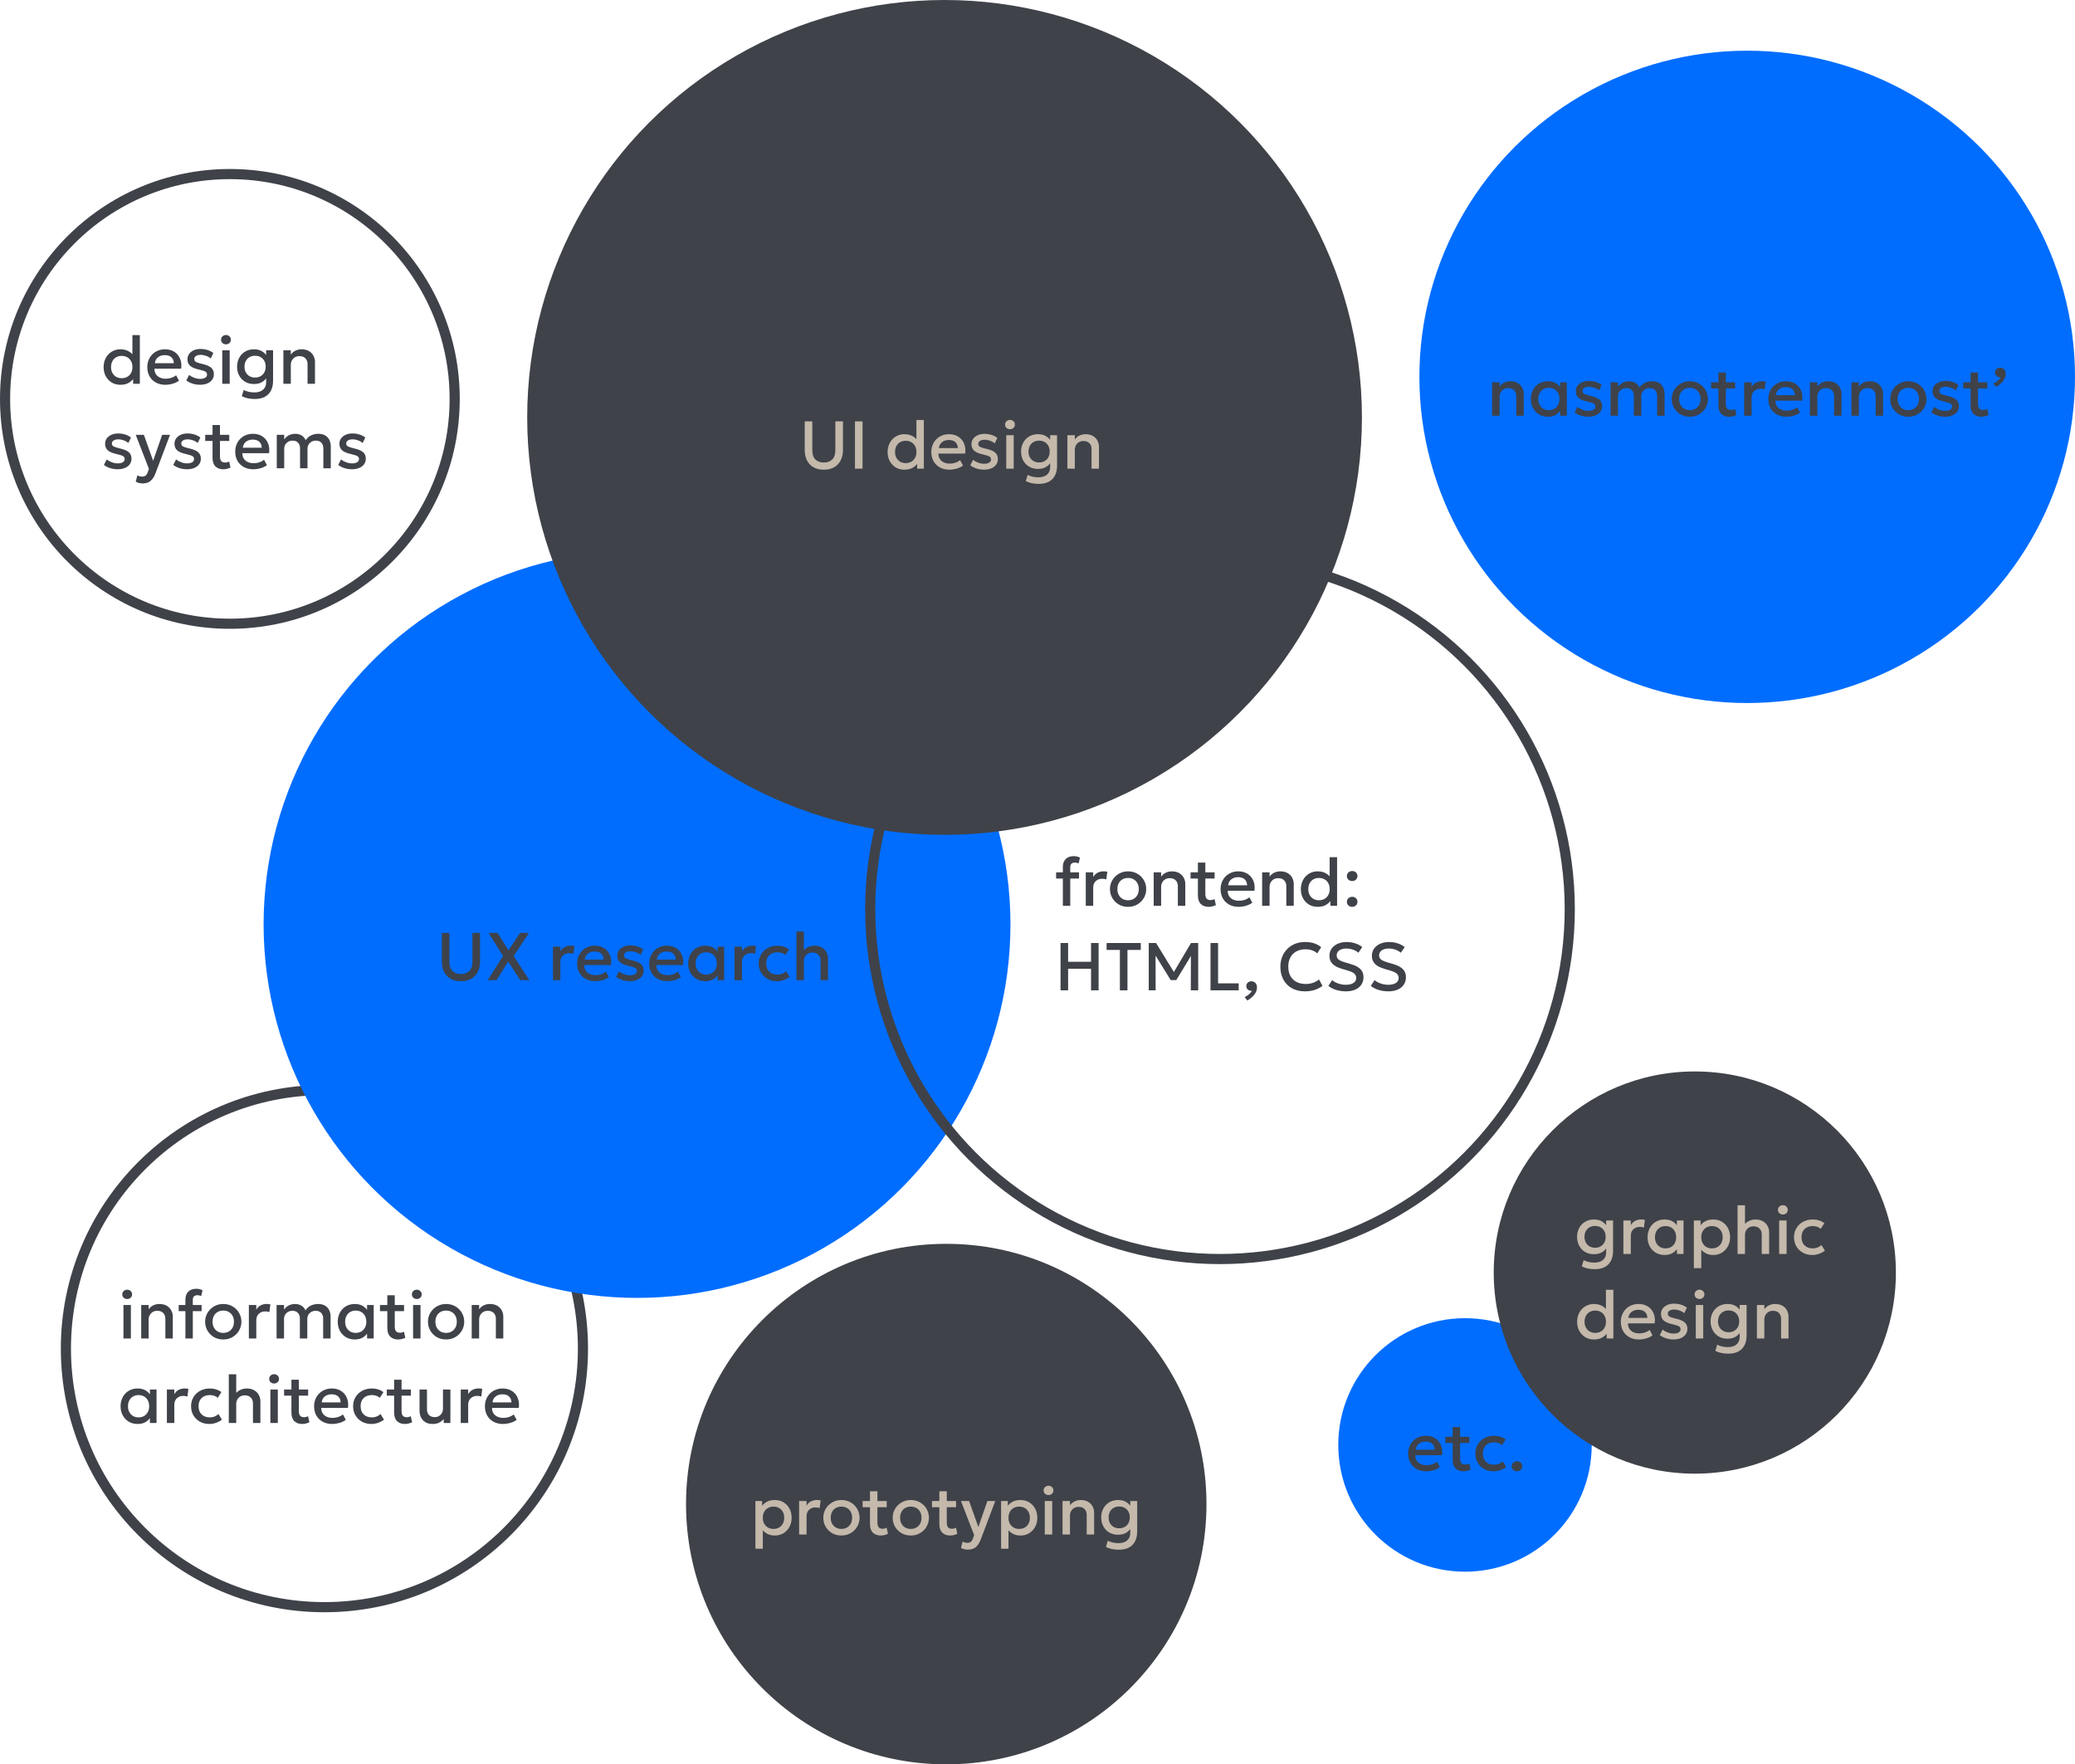 <svg width="614" height="522" viewBox="0 0 614 522" fill="none" xmlns="http://www.w3.org/2000/svg">
<circle cx="96" cy="399" r="76.5" stroke="#3F4249" stroke-width="3"/>
<circle cx="280" cy="445" r="77" fill="#3F4249"/>
<circle cx="188.5" cy="273.5" r="110.5" fill="#006DFF"/>
<circle cx="433.5" cy="427.5" r="37.5" fill="#006DFF"/>
<circle cx="501.5" cy="376.5" r="59.5" fill="#3F4249"/>
<circle cx="68.021" cy="118.021" r="66.521" stroke="#3F4249" stroke-width="3"/>
<ellipse cx="517" cy="111.5" rx="97" ry="96.5" fill="#006DFF"/>
<circle cx="361" cy="269" r="103.5" stroke="#3F4249" stroke-width="3"/>
<path d="M136.39 290.3C135.143 290.3 134.1 290.047 133.26 289.54C132.427 289.033 131.797 288.347 131.37 287.48C130.95 286.607 130.74 285.627 130.74 284.54V276H132.98V284.52C132.98 285.753 133.287 286.673 133.9 287.28C134.513 287.88 135.343 288.18 136.39 288.18C137.437 288.18 138.267 287.88 138.88 287.28C139.493 286.673 139.8 285.753 139.8 284.52V276H142.05V284.54C142.05 285.62 141.837 286.597 141.41 287.47C140.99 288.337 140.36 289.027 139.52 289.54C138.687 290.047 137.643 290.3 136.39 290.3ZM144.315 290L148.855 282.82L144.555 276H147.235L150.465 281.17L153.915 276H156.515L151.995 282.88L156.645 290H153.955L150.375 284.49L146.925 290H144.315ZM163.616 290V280.1H165.816V281.47C166.189 280.85 166.643 280.417 167.176 280.17C167.709 279.917 168.283 279.79 168.896 279.79C169.096 279.79 169.286 279.8 169.466 279.82C169.646 279.84 169.819 279.87 169.986 279.91L169.696 282.18C169.496 282.12 169.293 282.073 169.086 282.04C168.879 282.007 168.673 281.99 168.466 281.99C167.699 281.99 167.066 282.227 166.566 282.7C166.066 283.167 165.816 283.803 165.816 284.61V290H163.616ZM176.144 290.3C175.077 290.3 174.14 290.083 173.334 289.65C172.527 289.21 171.897 288.597 171.444 287.81C170.997 287.023 170.774 286.11 170.774 285.07C170.774 284.31 170.904 283.61 171.164 282.97C171.424 282.323 171.79 281.763 172.264 281.29C172.737 280.817 173.29 280.45 173.924 280.19C174.564 279.93 175.26 279.8 176.014 279.8C176.834 279.8 177.564 279.947 178.204 280.24C178.844 280.527 179.374 280.93 179.794 281.45C180.22 281.97 180.52 282.58 180.694 283.28C180.874 283.973 180.904 284.727 180.784 285.54H172.884C172.87 286.133 173 286.653 173.274 287.1C173.547 287.54 173.937 287.883 174.444 288.13C174.957 288.377 175.56 288.5 176.254 288.5C176.814 288.5 177.354 288.417 177.874 288.25C178.4 288.077 178.877 287.823 179.304 287.49L180.154 289.07C179.834 289.33 179.447 289.553 178.994 289.74C178.54 289.92 178.067 290.057 177.574 290.15C177.08 290.25 176.604 290.3 176.144 290.3ZM173.014 283.92H178.624C178.604 283.173 178.364 282.587 177.904 282.16C177.45 281.733 176.804 281.52 175.964 281.52C175.15 281.52 174.474 281.733 173.934 282.16C173.4 282.587 173.094 283.173 173.014 283.92ZM186.409 290.29C185.589 290.29 184.822 290.173 184.109 289.94C183.396 289.707 182.796 289.393 182.309 289L183.139 287.39C183.599 287.75 184.116 288.033 184.689 288.24C185.269 288.447 185.839 288.55 186.399 288.55C187.046 288.55 187.549 288.437 187.909 288.21C188.269 287.983 188.449 287.667 188.449 287.26C188.449 286.873 188.292 286.59 187.979 286.41C187.672 286.223 187.086 286.03 186.219 285.83C184.972 285.57 184.066 285.203 183.499 284.73C182.939 284.25 182.659 283.587 182.659 282.74C182.659 282.147 182.822 281.623 183.149 281.17C183.482 280.71 183.939 280.35 184.519 280.09C185.099 279.83 185.769 279.7 186.529 279.7C187.269 279.7 187.966 279.807 188.619 280.02C189.272 280.227 189.839 280.52 190.319 280.9L189.539 282.52C189.292 282.3 189.006 282.11 188.679 281.95C188.352 281.79 188.006 281.667 187.639 281.58C187.279 281.487 186.919 281.44 186.559 281.44C185.999 281.44 185.542 281.55 185.189 281.77C184.842 281.983 184.669 282.28 184.669 282.66C184.669 283.053 184.836 283.343 185.169 283.53C185.502 283.717 186.076 283.903 186.889 284.09C188.169 284.37 189.086 284.743 189.639 285.21C190.192 285.677 190.469 286.323 190.469 287.15C190.469 287.783 190.299 288.337 189.959 288.81C189.619 289.277 189.142 289.64 188.529 289.9C187.922 290.16 187.216 290.29 186.409 290.29ZM197.472 290.3C196.405 290.3 195.469 290.083 194.662 289.65C193.855 289.21 193.225 288.597 192.772 287.81C192.325 287.023 192.102 286.11 192.102 285.07C192.102 284.31 192.232 283.61 192.492 282.97C192.752 282.323 193.119 281.763 193.592 281.29C194.065 280.817 194.619 280.45 195.252 280.19C195.892 279.93 196.589 279.8 197.342 279.8C198.162 279.8 198.892 279.947 199.532 280.24C200.172 280.527 200.702 280.93 201.122 281.45C201.549 281.97 201.849 282.58 202.022 283.28C202.202 283.973 202.232 284.727 202.112 285.54H194.212C194.199 286.133 194.329 286.653 194.602 287.1C194.875 287.54 195.265 287.883 195.772 288.13C196.285 288.377 196.889 288.5 197.582 288.5C198.142 288.5 198.682 288.417 199.202 288.25C199.729 288.077 200.205 287.823 200.632 287.49L201.482 289.07C201.162 289.33 200.775 289.553 200.322 289.74C199.869 289.92 199.395 290.057 198.902 290.15C198.409 290.25 197.932 290.3 197.472 290.3ZM194.342 283.92H199.952C199.932 283.173 199.692 282.587 199.232 282.16C198.779 281.733 198.132 281.52 197.292 281.52C196.479 281.52 195.802 281.733 195.262 282.16C194.729 282.587 194.422 283.173 194.342 283.92ZM208.685 290.3C207.698 290.3 206.825 290.073 206.065 289.62C205.312 289.16 204.718 288.537 204.285 287.75C203.858 286.957 203.645 286.057 203.645 285.05C203.645 284.297 203.768 283.6 204.015 282.96C204.262 282.32 204.608 281.763 205.055 281.29C205.502 280.817 206.035 280.45 206.655 280.19C207.275 279.93 207.952 279.8 208.685 279.8C209.658 279.8 210.472 280.007 211.125 280.42C211.785 280.833 212.288 281.367 212.635 282.02L212.325 282.49V280.1H214.285V290H212.325V287.61L212.635 288.08C212.288 288.733 211.785 289.267 211.125 289.68C210.472 290.093 209.658 290.3 208.685 290.3ZM208.975 288.35C209.575 288.35 210.112 288.217 210.585 287.95C211.058 287.677 211.428 287.293 211.695 286.8C211.968 286.307 212.105 285.723 212.105 285.05C212.105 284.377 211.968 283.793 211.695 283.3C211.428 282.8 211.058 282.417 210.585 282.15C210.112 281.883 209.575 281.75 208.975 281.75C208.368 281.75 207.828 281.883 207.355 282.15C206.888 282.417 206.518 282.8 206.245 283.3C205.972 283.793 205.835 284.377 205.835 285.05C205.835 285.723 205.972 286.307 206.245 286.8C206.518 287.293 206.888 287.677 207.355 287.95C207.828 288.217 208.368 288.35 208.975 288.35ZM217.346 290V280.1H219.546V281.47C219.92 280.85 220.373 280.417 220.906 280.17C221.44 279.917 222.013 279.79 222.626 279.79C222.826 279.79 223.016 279.8 223.196 279.82C223.376 279.84 223.55 279.87 223.716 279.91L223.426 282.18C223.226 282.12 223.023 282.073 222.816 282.04C222.61 282.007 222.403 281.99 222.196 281.99C221.43 281.99 220.796 282.227 220.296 282.7C219.796 283.167 219.546 283.803 219.546 284.61V290H217.346ZM229.894 290.3C228.854 290.3 227.928 290.073 227.114 289.62C226.301 289.16 225.661 288.537 225.194 287.75C224.734 286.957 224.504 286.057 224.504 285.05C224.504 284.29 224.641 283.593 224.914 282.96C225.188 282.32 225.574 281.763 226.074 281.29C226.574 280.817 227.161 280.45 227.834 280.19C228.514 279.93 229.251 279.8 230.044 279.8C230.711 279.8 231.328 279.89 231.894 280.07C232.468 280.243 232.994 280.513 233.474 280.88L232.414 282.56C232.108 282.287 231.754 282.083 231.354 281.95C230.961 281.817 230.541 281.75 230.094 281.75C229.401 281.75 228.804 281.88 228.304 282.14C227.804 282.4 227.414 282.777 227.134 283.27C226.861 283.757 226.724 284.347 226.724 285.04C226.724 286.073 227.024 286.883 227.624 287.47C228.231 288.057 229.054 288.35 230.094 288.35C230.588 288.35 231.054 288.26 231.494 288.08C231.934 287.893 232.301 287.65 232.594 287.35L233.644 289.02C233.118 289.42 232.531 289.733 231.884 289.96C231.238 290.187 230.574 290.3 229.894 290.3ZM235.667 290V275.6H237.867V282.12L237.417 281.63C237.857 281.017 238.387 280.56 239.007 280.26C239.627 279.953 240.28 279.8 240.967 279.8C241.867 279.8 242.617 279.983 243.217 280.35C243.817 280.71 244.267 281.177 244.567 281.75C244.867 282.323 245.017 282.92 245.017 283.54V290H242.817V284.17C242.817 283.477 242.6 282.913 242.167 282.48C241.733 282.047 241.143 281.827 240.397 281.82C239.903 281.82 239.467 281.93 239.087 282.15C238.707 282.363 238.407 282.667 238.187 283.06C237.973 283.453 237.867 283.91 237.867 284.43V290H235.667Z" fill="#3F4249"/>
<path d="M223.53 458.2V444.1H225.51V445.49C225.903 444.99 226.407 444.583 227.02 444.27C227.633 443.957 228.39 443.8 229.29 443.8C230.257 443.8 231.113 444.03 231.86 444.49C232.613 444.943 233.2 445.567 233.62 446.36C234.04 447.147 234.25 448.043 234.25 449.05C234.25 449.777 234.13 450.46 233.89 451.1C233.65 451.733 233.307 452.29 232.86 452.77C232.42 453.25 231.893 453.627 231.28 453.9C230.673 454.167 230 454.3 229.26 454.3C228.487 454.3 227.807 454.16 227.22 453.88C226.633 453.6 226.133 453.223 225.72 452.75V458.2H223.53ZM228.89 452.35C229.503 452.35 230.047 452.217 230.52 451.95C231 451.677 231.373 451.293 231.64 450.8C231.913 450.307 232.05 449.723 232.05 449.05C232.05 448.377 231.913 447.793 231.64 447.3C231.367 446.8 230.99 446.417 230.51 446.15C230.037 445.883 229.497 445.75 228.89 445.75C228.277 445.75 227.73 445.883 227.25 446.15C226.777 446.417 226.403 446.8 226.13 447.3C225.857 447.793 225.72 448.377 225.72 449.05C225.72 449.723 225.857 450.307 226.13 450.8C226.403 451.293 226.777 451.677 227.25 451.95C227.73 452.217 228.277 452.35 228.89 452.35ZM236.46 454V444.1H238.66V445.47C239.033 444.85 239.486 444.417 240.02 444.17C240.553 443.917 241.126 443.79 241.74 443.79C241.94 443.79 242.13 443.8 242.31 443.82C242.49 443.84 242.663 443.87 242.83 443.91L242.54 446.18C242.34 446.12 242.136 446.073 241.93 446.04C241.723 446.007 241.516 445.99 241.31 445.99C240.543 445.99 239.91 446.227 239.41 446.7C238.91 447.167 238.66 447.803 238.66 448.61V454H236.46ZM248.978 454.3C247.944 454.3 247.021 454.063 246.208 453.59C245.401 453.11 244.768 452.473 244.308 451.68C243.848 450.88 243.618 450.003 243.618 449.05C243.618 448.343 243.748 447.677 244.008 447.05C244.274 446.417 244.648 445.857 245.128 445.37C245.614 444.883 246.184 444.5 246.838 444.22C247.491 443.94 248.208 443.8 248.988 443.8C250.021 443.8 250.941 444.04 251.748 444.52C252.561 444.993 253.198 445.63 253.658 446.43C254.118 447.223 254.348 448.097 254.348 449.05C254.348 449.75 254.214 450.417 253.948 451.05C253.688 451.683 253.318 452.243 252.838 452.73C252.358 453.217 251.791 453.6 251.138 453.88C250.484 454.16 249.764 454.3 248.978 454.3ZM248.978 452.35C249.591 452.35 250.134 452.217 250.608 451.95C251.088 451.677 251.464 451.293 251.738 450.8C252.011 450.307 252.148 449.723 252.148 449.05C252.148 448.377 252.011 447.793 251.738 447.3C251.464 446.8 251.088 446.417 250.608 446.15C250.134 445.883 249.591 445.75 248.978 445.75C248.364 445.75 247.818 445.883 247.338 446.15C246.864 446.417 246.491 446.8 246.218 447.3C245.951 447.793 245.818 448.377 245.818 449.05C245.818 449.723 245.954 450.307 246.228 450.8C246.501 451.293 246.874 451.677 247.348 451.95C247.828 452.217 248.371 452.35 248.978 452.35ZM260.62 454.3C259.653 454.3 258.88 454.02 258.3 453.46C257.72 452.9 257.43 452.043 257.43 450.89V441.21H259.63V444.1H262.38V445.92H259.63V450.41C259.63 451.103 259.76 451.593 260.02 451.88C260.286 452.16 260.66 452.3 261.14 452.3C261.373 452.3 261.593 452.273 261.8 452.22C262.006 452.167 262.193 452.097 262.36 452.01L262.75 453.79C262.463 453.937 262.133 454.057 261.76 454.15C261.393 454.25 261.013 454.3 260.62 454.3ZM255.26 445.92V444.1H257.72V445.92H255.26ZM269.505 454.3C268.472 454.3 267.548 454.063 266.735 453.59C265.928 453.11 265.295 452.473 264.835 451.68C264.375 450.88 264.145 450.003 264.145 449.05C264.145 448.343 264.275 447.677 264.535 447.05C264.802 446.417 265.175 445.857 265.655 445.37C266.142 444.883 266.712 444.5 267.365 444.22C268.018 443.94 268.735 443.8 269.515 443.8C270.548 443.8 271.468 444.04 272.275 444.52C273.088 444.993 273.725 445.63 274.185 446.43C274.645 447.223 274.875 448.097 274.875 449.05C274.875 449.75 274.742 450.417 274.475 451.05C274.215 451.683 273.845 452.243 273.365 452.73C272.885 453.217 272.318 453.6 271.665 453.88C271.012 454.16 270.292 454.3 269.505 454.3ZM269.505 452.35C270.118 452.35 270.662 452.217 271.135 451.95C271.615 451.677 271.992 451.293 272.265 450.8C272.538 450.307 272.675 449.723 272.675 449.05C272.675 448.377 272.538 447.793 272.265 447.3C271.992 446.8 271.615 446.417 271.135 446.15C270.662 445.883 270.118 445.75 269.505 445.75C268.892 445.75 268.345 445.883 267.865 446.15C267.392 446.417 267.018 446.8 266.745 447.3C266.478 447.793 266.345 448.377 266.345 449.05C266.345 449.723 266.482 450.307 266.755 450.8C267.028 451.293 267.402 451.677 267.875 451.95C268.355 452.217 268.898 452.35 269.505 452.35ZM281.147 454.3C280.18 454.3 279.407 454.02 278.827 453.46C278.247 452.9 277.957 452.043 277.957 450.89V441.21H280.157V444.1H282.907V445.92H280.157V450.41C280.157 451.103 280.287 451.593 280.547 451.88C280.814 452.16 281.187 452.3 281.667 452.3C281.9 452.3 282.12 452.273 282.327 452.22C282.534 452.167 282.72 452.097 282.887 452.01L283.277 453.79C282.99 453.937 282.66 454.057 282.287 454.15C281.92 454.25 281.54 454.3 281.147 454.3ZM275.787 445.92V444.1H278.247V445.92H275.787ZM286.431 458.48C286.071 458.48 285.717 458.44 285.371 458.36C285.024 458.28 284.684 458.143 284.351 457.95L284.851 456.07C285.057 456.203 285.284 456.303 285.531 456.37C285.777 456.437 285.997 456.47 286.191 456.47C286.657 456.47 287.024 456.36 287.291 456.14C287.557 455.92 287.767 455.58 287.921 455.12L288.251 454.16L284.351 444.1H286.761L289.501 451.78L292.171 444.1H294.501L290.221 455.43C289.914 456.223 289.571 456.84 289.191 457.28C288.811 457.727 288.391 458.037 287.931 458.21C287.471 458.39 286.971 458.48 286.431 458.48ZM296.225 458.2V444.1H298.205V445.49C298.599 444.99 299.102 444.583 299.715 444.27C300.329 443.957 301.085 443.8 301.985 443.8C302.952 443.8 303.809 444.03 304.555 444.49C305.309 444.943 305.895 445.567 306.315 446.36C306.735 447.147 306.945 448.043 306.945 449.05C306.945 449.777 306.825 450.46 306.585 451.1C306.345 451.733 306.002 452.29 305.555 452.77C305.115 453.25 304.589 453.627 303.975 453.9C303.369 454.167 302.695 454.3 301.955 454.3C301.182 454.3 300.502 454.16 299.915 453.88C299.329 453.6 298.829 453.223 298.415 452.75V458.2H296.225ZM301.585 452.35C302.199 452.35 302.742 452.217 303.215 451.95C303.695 451.677 304.069 451.293 304.335 450.8C304.609 450.307 304.745 449.723 304.745 449.05C304.745 448.377 304.609 447.793 304.335 447.3C304.062 446.8 303.685 446.417 303.205 446.15C302.732 445.883 302.192 445.75 301.585 445.75C300.972 445.75 300.425 445.883 299.945 446.15C299.472 446.417 299.099 446.8 298.825 447.3C298.552 447.793 298.415 448.377 298.415 449.05C298.415 449.723 298.552 450.307 298.825 450.8C299.099 451.293 299.472 451.677 299.945 451.95C300.425 452.217 300.972 452.35 301.585 452.35ZM309.155 454V444.1H311.355V454H309.155ZM310.255 442.33C309.862 442.33 309.522 442.203 309.235 441.95C308.948 441.697 308.805 441.363 308.805 440.95C308.805 440.543 308.948 440.213 309.235 439.96C309.522 439.7 309.862 439.57 310.255 439.57C310.648 439.57 310.988 439.7 311.275 439.96C311.562 440.213 311.705 440.543 311.705 440.95C311.705 441.363 311.562 441.697 311.275 441.95C310.988 442.203 310.648 442.33 310.255 442.33ZM314.409 454V444.1H316.609V445.36C317.022 444.807 317.502 444.41 318.049 444.17C318.596 443.923 319.162 443.8 319.749 443.8C320.656 443.8 321.406 443.98 321.999 444.34C322.592 444.7 323.032 445.163 323.319 445.73C323.612 446.297 323.759 446.88 323.759 447.48V454H321.559V448.16C321.559 447.453 321.346 446.887 320.919 446.46C320.499 446.033 319.912 445.82 319.159 445.82C318.666 445.82 318.226 445.93 317.839 446.15C317.459 446.37 317.159 446.677 316.939 447.07C316.719 447.457 316.609 447.91 316.609 448.43V454H314.409ZM331.034 458.5C330.374 458.5 329.72 458.437 329.074 458.31C328.434 458.183 327.824 457.97 327.244 457.67L327.794 455.85C328.3 456.097 328.817 456.277 329.344 456.39C329.877 456.503 330.404 456.56 330.924 456.56C332.07 456.56 332.944 456.287 333.544 455.74C334.144 455.2 334.444 454.477 334.444 453.57V451.41L334.744 451.88C334.417 452.533 333.927 453.063 333.274 453.47C332.627 453.87 331.817 454.07 330.844 454.07C329.844 454.07 328.967 453.847 328.214 453.4C327.467 452.947 326.884 452.333 326.464 451.56C326.05 450.78 325.844 449.907 325.844 448.94C325.844 448.213 325.964 447.54 326.204 446.92C326.444 446.293 326.784 445.747 327.224 445.28C327.664 444.813 328.19 444.45 328.804 444.19C329.417 443.93 330.097 443.8 330.844 443.8C331.817 443.8 332.627 444.003 333.274 444.41C333.927 444.81 334.417 445.337 334.744 445.99L334.444 446.46V444.09H336.494V453.08C336.494 454.793 336.034 456.123 335.114 457.07C334.194 458.023 332.834 458.5 331.034 458.5ZM331.174 452.16C331.78 452.16 332.32 452.027 332.794 451.76C333.267 451.493 333.637 451.12 333.904 450.64C334.17 450.16 334.304 449.593 334.304 448.94C334.304 448.287 334.17 447.717 333.904 447.23C333.637 446.743 333.267 446.37 332.794 446.11C332.32 445.843 331.78 445.71 331.174 445.71C330.56 445.71 330.017 445.843 329.544 446.11C329.077 446.37 328.71 446.743 328.444 447.23C328.177 447.717 328.044 448.287 328.044 448.94C328.044 449.593 328.177 450.16 328.444 450.64C328.71 451.12 329.077 451.493 329.544 451.76C330.017 452.027 330.56 452.16 331.174 452.16Z" fill="#C4B9AB"/>
<path d="M36.53 396V386.1H38.73V396H36.53ZM37.63 384.33C37.237 384.33 36.897 384.203 36.61 383.95C36.323 383.697 36.18 383.363 36.18 382.95C36.18 382.543 36.323 382.213 36.61 381.96C36.897 381.7 37.237 381.57 37.63 381.57C38.023 381.57 38.363 381.7 38.65 381.96C38.937 382.213 39.08 382.543 39.08 382.95C39.08 383.363 38.937 383.697 38.65 383.95C38.363 384.203 38.023 384.33 37.63 384.33ZM41.784 396V386.1H43.984V387.36C44.397 386.807 44.877 386.41 45.424 386.17C45.971 385.923 46.537 385.8 47.124 385.8C48.031 385.8 48.781 385.98 49.374 386.34C49.967 386.7 50.407 387.163 50.694 387.73C50.987 388.297 51.134 388.88 51.134 389.48V396H48.934V390.16C48.934 389.453 48.721 388.887 48.294 388.46C47.874 388.033 47.287 387.82 46.534 387.82C46.041 387.82 45.601 387.93 45.214 388.15C44.834 388.37 44.534 388.677 44.314 389.07C44.094 389.457 43.984 389.91 43.984 390.43V396H41.784ZM54.863 396V384.48C54.863 383.493 55.147 382.717 55.713 382.15C56.287 381.583 57.077 381.3 58.083 381.3C58.45 381.3 58.783 381.34 59.083 381.42C59.39 381.493 59.673 381.6 59.933 381.74L59.523 383.48C59.33 383.373 59.143 383.3 58.963 383.26C58.783 383.22 58.607 383.2 58.433 383.2C58.027 383.2 57.693 383.303 57.433 383.51C57.18 383.717 57.053 384.07 57.053 384.57V386.1H59.653V387.92H57.053V396H54.863ZM52.873 387.92V386.1H55.153V387.92H52.873ZM66.059 396.3C65.026 396.3 64.103 396.063 63.289 395.59C62.483 395.11 61.849 394.473 61.389 393.68C60.929 392.88 60.7 392.003 60.7 391.05C60.7 390.343 60.83 389.677 61.09 389.05C61.356 388.417 61.73 387.857 62.209 387.37C62.696 386.883 63.266 386.5 63.919 386.22C64.573 385.94 65.29 385.8 66.07 385.8C67.103 385.8 68.023 386.04 68.829 386.52C69.643 386.993 70.279 387.63 70.74 388.43C71.2 389.223 71.43 390.097 71.43 391.05C71.43 391.75 71.296 392.417 71.029 393.05C70.769 393.683 70.4 394.243 69.919 394.73C69.439 395.217 68.873 395.6 68.219 395.88C67.566 396.16 66.846 396.3 66.059 396.3ZM66.059 394.35C66.673 394.35 67.216 394.217 67.689 393.95C68.169 393.677 68.546 393.293 68.82 392.8C69.093 392.307 69.23 391.723 69.23 391.05C69.23 390.377 69.093 389.793 68.82 389.3C68.546 388.8 68.169 388.417 67.689 388.15C67.216 387.883 66.673 387.75 66.059 387.75C65.446 387.75 64.9 387.883 64.419 388.15C63.946 388.417 63.573 388.8 63.3 389.3C63.033 389.793 62.9 390.377 62.9 391.05C62.9 391.723 63.036 392.307 63.309 392.8C63.583 393.293 63.956 393.677 64.43 393.95C64.909 394.217 65.453 394.35 66.059 394.35ZM73.639 396V386.1H75.839V387.47C76.213 386.85 76.666 386.417 77.199 386.17C77.733 385.917 78.306 385.79 78.919 385.79C79.119 385.79 79.309 385.8 79.489 385.82C79.669 385.84 79.843 385.87 80.009 385.91L79.719 388.18C79.519 388.12 79.316 388.073 79.109 388.04C78.903 388.007 78.696 387.99 78.489 387.99C77.723 387.99 77.089 388.227 76.589 388.7C76.089 389.167 75.839 389.803 75.839 390.61V396H73.639ZM81.843 396V386.1H84.043V387.46C84.309 387.073 84.616 386.76 84.963 386.52C85.309 386.273 85.676 386.093 86.062 385.98C86.449 385.86 86.843 385.8 87.243 385.8C88.049 385.8 88.719 385.977 89.252 386.33C89.793 386.683 90.172 387.137 90.392 387.69C90.886 386.97 91.459 386.477 92.112 386.21C92.766 385.937 93.422 385.8 94.082 385.8C94.996 385.8 95.726 385.98 96.272 386.34C96.819 386.7 97.213 387.163 97.453 387.73C97.699 388.297 97.823 388.88 97.823 389.48V396H95.623V390.12C95.623 389.433 95.433 388.88 95.052 388.46C94.679 388.033 94.132 387.82 93.412 387.82C92.939 387.82 92.516 387.923 92.142 388.13C91.769 388.337 91.472 388.623 91.252 388.99C91.039 389.35 90.933 389.767 90.933 390.24V396H88.733V390.12C88.733 389.433 88.546 388.88 88.172 388.46C87.799 388.033 87.249 387.82 86.522 387.82C86.056 387.82 85.632 387.923 85.252 388.13C84.879 388.337 84.582 388.623 84.362 388.99C84.149 389.35 84.043 389.767 84.043 390.24V396H81.843ZM104.978 396.3C103.991 396.3 103.118 396.073 102.358 395.62C101.604 395.16 101.011 394.537 100.578 393.75C100.151 392.957 99.938 392.057 99.938 391.05C99.938 390.297 100.061 389.6 100.308 388.96C100.554 388.32 100.901 387.763 101.348 387.29C101.794 386.817 102.328 386.45 102.948 386.19C103.568 385.93 104.244 385.8 104.978 385.8C105.951 385.8 106.764 386.007 107.418 386.42C108.078 386.833 108.581 387.367 108.928 388.02L108.618 388.49V386.1H110.578V396H108.618V393.61L108.928 394.08C108.581 394.733 108.078 395.267 107.418 395.68C106.764 396.093 105.951 396.3 104.978 396.3ZM105.268 394.35C105.868 394.35 106.404 394.217 106.878 393.95C107.351 393.677 107.721 393.293 107.988 392.8C108.261 392.307 108.398 391.723 108.398 391.05C108.398 390.377 108.261 389.793 107.988 389.3C107.721 388.8 107.351 388.417 106.878 388.15C106.404 387.883 105.868 387.75 105.268 387.75C104.661 387.75 104.121 387.883 103.648 388.15C103.181 388.417 102.811 388.8 102.538 389.3C102.264 389.793 102.128 390.377 102.128 391.05C102.128 391.723 102.264 392.307 102.538 392.8C102.811 393.293 103.181 393.677 103.648 393.95C104.121 394.217 104.661 394.35 105.268 394.35ZM117.799 396.3C116.833 396.3 116.059 396.02 115.479 395.46C114.899 394.9 114.609 394.043 114.609 392.89V383.21H116.809V386.1H119.559V387.92H116.809V392.41C116.809 393.103 116.939 393.593 117.199 393.88C117.466 394.16 117.839 394.3 118.319 394.3C118.553 394.3 118.773 394.273 118.979 394.22C119.186 394.167 119.373 394.097 119.539 394.01L119.929 395.79C119.643 395.937 119.313 396.057 118.939 396.15C118.573 396.25 118.193 396.3 117.799 396.3ZM112.439 387.92V386.1H114.899V387.92H112.439ZM122.233 396V386.1H124.433V396H122.233ZM123.333 384.33C122.94 384.33 122.6 384.203 122.313 383.95C122.026 383.697 121.883 383.363 121.883 382.95C121.883 382.543 122.026 382.213 122.313 381.96C122.6 381.7 122.94 381.57 123.333 381.57C123.726 381.57 124.066 381.7 124.353 381.96C124.64 382.213 124.783 382.543 124.783 382.95C124.783 383.363 124.64 383.697 124.353 383.95C124.066 384.203 123.726 384.33 123.333 384.33ZM131.997 396.3C130.964 396.3 130.04 396.063 129.227 395.59C128.42 395.11 127.787 394.473 127.327 393.68C126.867 392.88 126.637 392.003 126.637 391.05C126.637 390.343 126.767 389.677 127.027 389.05C127.294 388.417 127.667 387.857 128.147 387.37C128.634 386.883 129.204 386.5 129.857 386.22C130.51 385.94 131.227 385.8 132.007 385.8C133.04 385.8 133.96 386.04 134.767 386.52C135.58 386.993 136.217 387.63 136.677 388.43C137.137 389.223 137.367 390.097 137.367 391.05C137.367 391.75 137.234 392.417 136.967 393.05C136.707 393.683 136.337 394.243 135.857 394.73C135.377 395.217 134.81 395.6 134.157 395.88C133.504 396.16 132.784 396.3 131.997 396.3ZM131.997 394.35C132.61 394.35 133.154 394.217 133.627 393.95C134.107 393.677 134.484 393.293 134.757 392.8C135.03 392.307 135.167 391.723 135.167 391.05C135.167 390.377 135.03 389.793 134.757 389.3C134.484 388.8 134.107 388.417 133.627 388.15C133.154 387.883 132.61 387.75 131.997 387.75C131.384 387.75 130.837 387.883 130.357 388.15C129.884 388.417 129.51 388.8 129.237 389.3C128.97 389.793 128.837 390.377 128.837 391.05C128.837 391.723 128.974 392.307 129.247 392.8C129.52 393.293 129.894 393.677 130.367 393.95C130.847 394.217 131.39 394.35 131.997 394.35ZM139.577 396V386.1H141.777V387.36C142.19 386.807 142.67 386.41 143.217 386.17C143.764 385.923 144.33 385.8 144.917 385.8C145.824 385.8 146.574 385.98 147.167 386.34C147.76 386.7 148.2 387.163 148.487 387.73C148.78 388.297 148.927 388.88 148.927 389.48V396H146.727V390.16C146.727 389.453 146.514 388.887 146.087 388.46C145.667 388.033 145.08 387.82 144.327 387.82C143.834 387.82 143.394 387.93 143.007 388.15C142.627 388.37 142.327 388.677 142.107 389.07C141.887 389.457 141.777 389.91 141.777 390.43V396H139.577ZM40.72 421.3C39.733 421.3 38.86 421.073 38.1 420.62C37.347 420.16 36.753 419.537 36.32 418.75C35.893 417.957 35.68 417.057 35.68 416.05C35.68 415.297 35.803 414.6 36.05 413.96C36.297 413.32 36.643 412.763 37.09 412.29C37.537 411.817 38.07 411.45 38.69 411.19C39.31 410.93 39.987 410.8 40.72 410.8C41.693 410.8 42.507 411.007 43.16 411.42C43.82 411.833 44.323 412.367 44.67 413.02L44.36 413.49V411.1H46.32V421H44.36V418.61L44.67 419.08C44.323 419.733 43.82 420.267 43.16 420.68C42.507 421.093 41.693 421.3 40.72 421.3ZM41.01 419.35C41.61 419.35 42.147 419.217 42.62 418.95C43.093 418.677 43.463 418.293 43.73 417.8C44.003 417.307 44.14 416.723 44.14 416.05C44.14 415.377 44.003 414.793 43.73 414.3C43.463 413.8 43.093 413.417 42.62 413.15C42.147 412.883 41.61 412.75 41.01 412.75C40.403 412.75 39.863 412.883 39.39 413.15C38.923 413.417 38.553 413.8 38.28 414.3C38.007 414.793 37.87 415.377 37.87 416.05C37.87 416.723 38.007 417.307 38.28 417.8C38.553 418.293 38.923 418.677 39.39 418.95C39.863 419.217 40.403 419.35 41.01 419.35ZM49.382 421V411.1H51.582V412.47C51.955 411.85 52.408 411.417 52.942 411.17C53.475 410.917 54.048 410.79 54.662 410.79C54.862 410.79 55.052 410.8 55.232 410.82C55.412 410.84 55.585 410.87 55.752 410.91L55.462 413.18C55.262 413.12 55.058 413.073 54.852 413.04C54.645 413.007 54.438 412.99 54.232 412.99C53.465 412.99 52.832 413.227 52.332 413.7C51.832 414.167 51.582 414.803 51.582 415.61V421H49.382ZM61.929 421.3C60.889 421.3 59.963 421.073 59.149 420.62C58.336 420.16 57.696 419.537 57.229 418.75C56.769 417.957 56.539 417.057 56.539 416.05C56.539 415.29 56.676 414.593 56.949 413.96C57.223 413.32 57.609 412.763 58.109 412.29C58.609 411.817 59.196 411.45 59.869 411.19C60.549 410.93 61.286 410.8 62.079 410.8C62.746 410.8 63.363 410.89 63.929 411.07C64.503 411.243 65.029 411.513 65.509 411.88L64.449 413.56C64.143 413.287 63.789 413.083 63.389 412.95C62.996 412.817 62.576 412.75 62.129 412.75C61.436 412.75 60.839 412.88 60.339 413.14C59.839 413.4 59.449 413.777 59.169 414.27C58.896 414.757 58.759 415.347 58.759 416.04C58.759 417.073 59.059 417.883 59.659 418.47C60.266 419.057 61.089 419.35 62.129 419.35C62.623 419.35 63.089 419.26 63.529 419.08C63.969 418.893 64.336 418.65 64.629 418.35L65.679 420.02C65.153 420.42 64.566 420.733 63.919 420.96C63.273 421.187 62.609 421.3 61.929 421.3ZM67.702 421V406.6H69.902V413.12L69.452 412.63C69.892 412.017 70.422 411.56 71.042 411.26C71.662 410.953 72.315 410.8 73.002 410.8C73.902 410.8 74.652 410.983 75.252 411.35C75.852 411.71 76.302 412.177 76.602 412.75C76.902 413.323 77.052 413.92 77.052 414.54V421H74.852V415.17C74.852 414.477 74.635 413.913 74.202 413.48C73.769 413.047 73.178 412.827 72.432 412.82C71.939 412.82 71.502 412.93 71.122 413.15C70.742 413.363 70.442 413.667 70.222 414.06C70.008 414.453 69.902 414.91 69.902 415.43V421H67.702ZM80.007 421V411.1H82.207V421H80.007ZM81.107 409.33C80.713 409.33 80.373 409.203 80.087 408.95C79.8 408.697 79.657 408.363 79.657 407.95C79.657 407.543 79.8 407.213 80.087 406.96C80.373 406.7 80.713 406.57 81.107 406.57C81.5 406.57 81.84 406.7 82.127 406.96C82.413 407.213 82.557 407.543 82.557 407.95C82.557 408.363 82.413 408.697 82.127 408.95C81.84 409.203 81.5 409.33 81.107 409.33ZM89.421 421.3C88.454 421.3 87.68 421.02 87.1 420.46C86.52 419.9 86.231 419.043 86.231 417.89V408.21H88.43V411.1H91.18V412.92H88.43V417.41C88.43 418.103 88.561 418.593 88.82 418.88C89.087 419.16 89.46 419.3 89.941 419.3C90.174 419.3 90.394 419.273 90.6 419.22C90.807 419.167 90.994 419.097 91.16 419.01L91.55 420.79C91.264 420.937 90.934 421.057 90.561 421.15C90.194 421.25 89.814 421.3 89.421 421.3ZM84.061 412.92V411.1H86.52V412.92H84.061ZM98.316 421.3C97.249 421.3 96.312 421.083 95.506 420.65C94.699 420.21 94.069 419.597 93.616 418.81C93.169 418.023 92.946 417.11 92.946 416.07C92.946 415.31 93.076 414.61 93.336 413.97C93.596 413.323 93.962 412.763 94.436 412.29C94.909 411.817 95.462 411.45 96.096 411.19C96.736 410.93 97.432 410.8 98.186 410.8C99.006 410.8 99.736 410.947 100.376 411.24C101.016 411.527 101.546 411.93 101.966 412.45C102.392 412.97 102.692 413.58 102.866 414.28C103.046 414.973 103.076 415.727 102.956 416.54H95.056C95.042 417.133 95.172 417.653 95.446 418.1C95.719 418.54 96.109 418.883 96.616 419.13C97.129 419.377 97.732 419.5 98.426 419.5C98.986 419.5 99.526 419.417 100.046 419.25C100.572 419.077 101.049 418.823 101.476 418.49L102.326 420.07C102.006 420.33 101.619 420.553 101.166 420.74C100.712 420.92 100.239 421.057 99.746 421.15C99.252 421.25 98.776 421.3 98.316 421.3ZM95.186 414.92H100.796C100.776 414.173 100.536 413.587 100.076 413.16C99.622 412.733 98.976 412.52 98.136 412.52C97.322 412.52 96.646 412.733 96.106 413.16C95.572 413.587 95.266 414.173 95.186 414.92ZM109.879 421.3C108.839 421.3 107.912 421.073 107.099 420.62C106.285 420.16 105.645 419.537 105.179 418.75C104.719 417.957 104.489 417.057 104.489 416.05C104.489 415.29 104.625 414.593 104.899 413.96C105.172 413.32 105.559 412.763 106.059 412.29C106.559 411.817 107.145 411.45 107.819 411.19C108.499 410.93 109.235 410.8 110.029 410.8C110.695 410.8 111.312 410.89 111.879 411.07C112.452 411.243 112.979 411.513 113.459 411.88L112.399 413.56C112.092 413.287 111.739 413.083 111.339 412.95C110.945 412.817 110.525 412.75 110.079 412.75C109.385 412.75 108.789 412.88 108.289 413.14C107.789 413.4 107.399 413.777 107.119 414.27C106.845 414.757 106.709 415.347 106.709 416.04C106.709 417.073 107.009 417.883 107.609 418.47C108.215 419.057 109.039 419.35 110.079 419.35C110.572 419.35 111.039 419.26 111.479 419.08C111.919 418.893 112.285 418.65 112.579 418.35L113.629 420.02C113.102 420.42 112.515 420.733 111.869 420.96C111.222 421.187 110.559 421.3 109.879 421.3ZM119.811 421.3C118.844 421.3 118.071 421.02 117.491 420.46C116.911 419.9 116.621 419.043 116.621 417.89V408.21H118.821V411.1H121.571V412.92H118.821V417.41C118.821 418.103 118.951 418.593 119.211 418.88C119.478 419.16 119.851 419.3 120.331 419.3C120.564 419.3 120.784 419.273 120.991 419.22C121.198 419.167 121.384 419.097 121.551 419.01L121.941 420.79C121.654 420.937 121.324 421.057 120.951 421.15C120.584 421.25 120.204 421.3 119.811 421.3ZM114.451 412.92V411.1H116.911V412.92H114.451ZM128.065 421.3C127.178 421.3 126.445 421.123 125.865 420.77C125.292 420.41 124.862 419.937 124.575 419.35C124.288 418.763 124.145 418.123 124.145 417.43V411.1H126.345V417.02C126.345 417.7 126.545 418.247 126.945 418.66C127.352 419.067 127.912 419.27 128.625 419.27C129.092 419.27 129.508 419.167 129.875 418.96C130.242 418.747 130.532 418.45 130.745 418.07C130.965 417.69 131.075 417.25 131.075 416.75V411.1H133.275V421H131.295V419.83C130.908 420.297 130.448 420.66 129.915 420.92C129.388 421.173 128.772 421.3 128.065 421.3ZM136.335 421V411.1H138.535V412.47C138.908 411.85 139.361 411.417 139.895 411.17C140.428 410.917 141.001 410.79 141.615 410.79C141.815 410.79 142.005 410.8 142.185 410.82C142.365 410.84 142.538 410.87 142.705 410.91L142.415 413.18C142.215 413.12 142.011 413.073 141.805 413.04C141.598 413.007 141.391 412.99 141.185 412.99C140.418 412.99 139.785 413.227 139.285 413.7C138.785 414.167 138.535 414.803 138.535 415.61V421H136.335ZM148.863 421.3C147.796 421.3 146.859 421.083 146.053 420.65C145.246 420.21 144.616 419.597 144.163 418.81C143.716 418.023 143.493 417.11 143.493 416.07C143.493 415.31 143.623 414.61 143.883 413.97C144.143 413.323 144.509 412.763 144.983 412.29C145.456 411.817 146.009 411.45 146.643 411.19C147.283 410.93 147.979 410.8 148.733 410.8C149.553 410.8 150.283 410.947 150.923 411.24C151.563 411.527 152.093 411.93 152.513 412.45C152.939 412.97 153.239 413.58 153.413 414.28C153.593 414.973 153.623 415.727 153.503 416.54H145.603C145.589 417.133 145.719 417.653 145.993 418.1C146.266 418.54 146.656 418.883 147.163 419.13C147.676 419.377 148.279 419.5 148.973 419.5C149.533 419.5 150.073 419.417 150.593 419.25C151.119 419.077 151.596 418.823 152.023 418.49L152.873 420.07C152.553 420.33 152.166 420.553 151.713 420.74C151.259 420.92 150.786 421.057 150.293 421.15C149.799 421.25 149.323 421.3 148.863 421.3ZM145.733 414.92H151.343C151.323 414.173 151.083 413.587 150.623 413.16C150.169 412.733 149.523 412.52 148.683 412.52C147.869 412.52 147.193 412.733 146.653 413.16C146.119 413.587 145.813 414.173 145.733 414.92Z" fill="#3F4249"/>
<path d="M471.85 375.5C471.19 375.5 470.537 375.437 469.89 375.31C469.25 375.183 468.64 374.97 468.06 374.67L468.61 372.85C469.117 373.097 469.633 373.277 470.16 373.39C470.693 373.503 471.22 373.56 471.74 373.56C472.887 373.56 473.76 373.287 474.36 372.74C474.96 372.2 475.26 371.477 475.26 370.57V368.41L475.56 368.88C475.233 369.533 474.743 370.063 474.09 370.47C473.443 370.87 472.633 371.07 471.66 371.07C470.66 371.07 469.783 370.847 469.03 370.4C468.283 369.947 467.7 369.333 467.28 368.56C466.867 367.78 466.66 366.907 466.66 365.94C466.66 365.213 466.78 364.54 467.02 363.92C467.26 363.293 467.6 362.747 468.04 362.28C468.48 361.813 469.007 361.45 469.62 361.19C470.233 360.93 470.913 360.8 471.66 360.8C472.633 360.8 473.443 361.003 474.09 361.41C474.743 361.81 475.233 362.337 475.56 362.99L475.26 363.46V361.09H477.31V370.08C477.31 371.793 476.85 373.123 475.93 374.07C475.01 375.023 473.65 375.5 471.85 375.5ZM471.99 369.16C472.597 369.16 473.137 369.027 473.61 368.76C474.083 368.493 474.453 368.12 474.72 367.64C474.987 367.16 475.12 366.593 475.12 365.94C475.12 365.287 474.987 364.717 474.72 364.23C474.453 363.743 474.083 363.37 473.61 363.11C473.137 362.843 472.597 362.71 471.99 362.71C471.377 362.71 470.833 362.843 470.36 363.11C469.893 363.37 469.527 363.743 469.26 364.23C468.993 364.717 468.86 365.287 468.86 365.94C468.86 366.593 468.993 367.16 469.26 367.64C469.527 368.12 469.893 368.493 470.36 368.76C470.833 369.027 471.377 369.16 471.99 369.16ZM480.362 371V361.1H482.562V362.47C482.935 361.85 483.389 361.417 483.922 361.17C484.455 360.917 485.029 360.79 485.642 360.79C485.842 360.79 486.032 360.8 486.212 360.82C486.392 360.84 486.565 360.87 486.732 360.91L486.442 363.18C486.242 363.12 486.039 363.073 485.832 363.04C485.625 363.007 485.419 362.99 485.212 362.99C484.445 362.99 483.812 363.227 483.312 363.7C482.812 364.167 482.562 364.803 482.562 365.61V371H480.362ZM492.56 371.3C491.573 371.3 490.7 371.073 489.94 370.62C489.187 370.16 488.593 369.537 488.16 368.75C487.733 367.957 487.52 367.057 487.52 366.05C487.52 365.297 487.643 364.6 487.89 363.96C488.137 363.32 488.483 362.763 488.93 362.29C489.377 361.817 489.91 361.45 490.53 361.19C491.15 360.93 491.827 360.8 492.56 360.8C493.533 360.8 494.347 361.007 495 361.42C495.66 361.833 496.163 362.367 496.51 363.02L496.2 363.49V361.1H498.16V371H496.2V368.61L496.51 369.08C496.163 369.733 495.66 370.267 495 370.68C494.347 371.093 493.533 371.3 492.56 371.3ZM492.85 369.35C493.45 369.35 493.987 369.217 494.46 368.95C494.933 368.677 495.303 368.293 495.57 367.8C495.843 367.307 495.98 366.723 495.98 366.05C495.98 365.377 495.843 364.793 495.57 364.3C495.303 363.8 494.933 363.417 494.46 363.15C493.987 362.883 493.45 362.75 492.85 362.75C492.243 362.75 491.703 362.883 491.23 363.15C490.763 363.417 490.393 363.8 490.12 364.3C489.847 364.793 489.71 365.377 489.71 366.05C489.71 366.723 489.847 367.307 490.12 367.8C490.393 368.293 490.763 368.677 491.23 368.95C491.703 369.217 492.243 369.35 492.85 369.35ZM501.221 375.2V361.1H503.201V362.49C503.595 361.99 504.098 361.583 504.711 361.27C505.325 360.957 506.081 360.8 506.981 360.8C507.948 360.8 508.805 361.03 509.551 361.49C510.305 361.943 510.891 362.567 511.311 363.36C511.731 364.147 511.941 365.043 511.941 366.05C511.941 366.777 511.821 367.46 511.581 368.1C511.341 368.733 510.998 369.29 510.551 369.77C510.111 370.25 509.585 370.627 508.971 370.9C508.365 371.167 507.691 371.3 506.951 371.3C506.178 371.3 505.498 371.16 504.911 370.88C504.325 370.6 503.825 370.223 503.411 369.75V375.2H501.221ZM506.581 369.35C507.195 369.35 507.738 369.217 508.211 368.95C508.691 368.677 509.065 368.293 509.331 367.8C509.605 367.307 509.741 366.723 509.741 366.05C509.741 365.377 509.605 364.793 509.331 364.3C509.058 363.8 508.681 363.417 508.201 363.15C507.728 362.883 507.188 362.75 506.581 362.75C505.968 362.75 505.421 362.883 504.941 363.15C504.468 363.417 504.095 363.8 503.821 364.3C503.548 364.793 503.411 365.377 503.411 366.05C503.411 366.723 503.548 367.307 503.821 367.8C504.095 368.293 504.468 368.677 504.941 368.95C505.421 369.217 505.968 369.35 506.581 369.35ZM514.151 371V356.6H516.351V363.12L515.901 362.63C516.341 362.017 516.871 361.56 517.491 361.26C518.111 360.953 518.764 360.8 519.451 360.8C520.351 360.8 521.101 360.983 521.701 361.35C522.301 361.71 522.751 362.177 523.051 362.75C523.351 363.323 523.501 363.92 523.501 364.54V371H521.301V365.17C521.301 364.477 521.084 363.913 520.651 363.48C520.218 363.047 519.628 362.827 518.881 362.82C518.388 362.82 517.951 362.93 517.571 363.15C517.191 363.363 516.891 363.667 516.671 364.06C516.458 364.453 516.351 364.91 516.351 365.43V371H514.151ZM526.456 371V361.1H528.656V371H526.456ZM527.556 359.33C527.162 359.33 526.822 359.203 526.536 358.95C526.249 358.697 526.106 358.363 526.106 357.95C526.106 357.543 526.249 357.213 526.536 356.96C526.822 356.7 527.162 356.57 527.556 356.57C527.949 356.57 528.289 356.7 528.576 356.96C528.862 357.213 529.006 357.543 529.006 357.95C529.006 358.363 528.862 358.697 528.576 358.95C528.289 359.203 527.949 359.33 527.556 359.33ZM536.25 371.3C535.21 371.3 534.283 371.073 533.47 370.62C532.656 370.16 532.016 369.537 531.55 368.75C531.09 367.957 530.86 367.057 530.86 366.05C530.86 365.29 530.996 364.593 531.27 363.96C531.543 363.32 531.93 362.763 532.43 362.29C532.93 361.817 533.516 361.45 534.19 361.19C534.87 360.93 535.606 360.8 536.4 360.8C537.066 360.8 537.683 360.89 538.25 361.07C538.823 361.243 539.35 361.513 539.83 361.88L538.77 363.56C538.463 363.287 538.11 363.083 537.71 362.95C537.316 362.817 536.896 362.75 536.45 362.75C535.756 362.75 535.16 362.88 534.66 363.14C534.16 363.4 533.77 363.777 533.49 364.27C533.216 364.757 533.08 365.347 533.08 366.04C533.08 367.073 533.38 367.883 533.98 368.47C534.586 369.057 535.41 369.35 536.45 369.35C536.943 369.35 537.41 369.26 537.85 369.08C538.29 368.893 538.656 368.65 538.95 368.35L540 370.02C539.473 370.42 538.886 370.733 538.24 370.96C537.593 371.187 536.93 371.3 536.25 371.3ZM471.64 396.3C470.673 396.3 469.817 396.073 469.07 395.62C468.323 395.16 467.737 394.537 467.31 393.75C466.89 392.957 466.68 392.057 466.68 391.05C466.68 390.323 466.8 389.643 467.04 389.01C467.28 388.37 467.62 387.81 468.06 387.33C468.507 386.85 469.033 386.477 469.64 386.21C470.253 385.937 470.93 385.8 471.67 385.8C472.57 385.8 473.35 385.98 474.01 386.34C474.67 386.7 475.22 387.2 475.66 387.84L475.2 388.33V381.6H477.4V396H475.42V393.62L475.74 394.12C475.38 394.747 474.863 395.267 474.19 395.68C473.523 396.093 472.673 396.3 471.64 396.3ZM472.04 394.35C472.653 394.35 473.197 394.217 473.67 393.95C474.15 393.677 474.527 393.293 474.8 392.8C475.073 392.307 475.21 391.723 475.21 391.05C475.21 390.377 475.073 389.793 474.8 389.3C474.527 388.8 474.15 388.417 473.67 388.15C473.197 387.883 472.653 387.75 472.04 387.75C471.427 387.75 470.883 387.883 470.41 388.15C469.937 388.417 469.563 388.8 469.29 389.3C469.017 389.793 468.88 390.377 468.88 391.05C468.88 391.723 469.017 392.307 469.29 392.8C469.563 393.293 469.937 393.677 470.41 393.95C470.89 394.217 471.433 394.35 472.04 394.35ZM484.98 396.3C483.913 396.3 482.976 396.083 482.17 395.65C481.363 395.21 480.733 394.597 480.28 393.81C479.833 393.023 479.61 392.11 479.61 391.07C479.61 390.31 479.74 389.61 480 388.97C480.26 388.323 480.626 387.763 481.1 387.29C481.573 386.817 482.126 386.45 482.76 386.19C483.4 385.93 484.096 385.8 484.85 385.8C485.67 385.8 486.4 385.947 487.04 386.24C487.68 386.527 488.21 386.93 488.63 387.45C489.056 387.97 489.356 388.58 489.53 389.28C489.71 389.973 489.74 390.727 489.62 391.54H481.72C481.706 392.133 481.836 392.653 482.11 393.1C482.383 393.54 482.773 393.883 483.28 394.13C483.793 394.377 484.396 394.5 485.09 394.5C485.65 394.5 486.19 394.417 486.71 394.25C487.236 394.077 487.713 393.823 488.14 393.49L488.99 395.07C488.67 395.33 488.283 395.553 487.83 395.74C487.376 395.92 486.903 396.057 486.41 396.15C485.916 396.25 485.44 396.3 484.98 396.3ZM481.85 389.92H487.46C487.44 389.173 487.2 388.587 486.74 388.16C486.286 387.733 485.64 387.52 484.8 387.52C483.986 387.52 483.31 387.733 482.77 388.16C482.236 388.587 481.93 389.173 481.85 389.92ZM495.245 396.29C494.425 396.29 493.658 396.173 492.945 395.94C492.232 395.707 491.632 395.393 491.145 395L491.975 393.39C492.435 393.75 492.952 394.033 493.525 394.24C494.105 394.447 494.675 394.55 495.235 394.55C495.882 394.55 496.385 394.437 496.745 394.21C497.105 393.983 497.285 393.667 497.285 393.26C497.285 392.873 497.128 392.59 496.815 392.41C496.508 392.223 495.922 392.03 495.055 391.83C493.808 391.57 492.902 391.203 492.335 390.73C491.775 390.25 491.495 389.587 491.495 388.74C491.495 388.147 491.658 387.623 491.985 387.17C492.318 386.71 492.775 386.35 493.355 386.09C493.935 385.83 494.605 385.7 495.365 385.7C496.105 385.7 496.802 385.807 497.455 386.02C498.108 386.227 498.675 386.52 499.155 386.9L498.375 388.52C498.128 388.3 497.842 388.11 497.515 387.95C497.188 387.79 496.842 387.667 496.475 387.58C496.115 387.487 495.755 387.44 495.395 387.44C494.835 387.44 494.378 387.55 494.025 387.77C493.678 387.983 493.505 388.28 493.505 388.66C493.505 389.053 493.672 389.343 494.005 389.53C494.338 389.717 494.912 389.903 495.725 390.09C497.005 390.37 497.922 390.743 498.475 391.21C499.028 391.677 499.305 392.323 499.305 393.15C499.305 393.783 499.135 394.337 498.795 394.81C498.455 395.277 497.978 395.64 497.365 395.9C496.758 396.16 496.052 396.29 495.245 396.29ZM501.788 396V386.1H503.988V396H501.788ZM502.888 384.33C502.494 384.33 502.154 384.203 501.868 383.95C501.581 383.697 501.438 383.363 501.438 382.95C501.438 382.543 501.581 382.213 501.868 381.96C502.154 381.7 502.494 381.57 502.888 381.57C503.281 381.57 503.621 381.7 503.908 381.96C504.194 382.213 504.338 382.543 504.338 382.95C504.338 383.363 504.194 383.697 503.908 383.95C503.621 384.203 503.281 384.33 502.888 384.33ZM511.362 400.5C510.702 400.5 510.048 400.437 509.402 400.31C508.762 400.183 508.152 399.97 507.572 399.67L508.122 397.85C508.628 398.097 509.145 398.277 509.672 398.39C510.205 398.503 510.732 398.56 511.252 398.56C512.398 398.56 513.272 398.287 513.872 397.74C514.472 397.2 514.772 396.477 514.772 395.57V393.41L515.072 393.88C514.745 394.533 514.255 395.063 513.602 395.47C512.955 395.87 512.145 396.07 511.172 396.07C510.172 396.07 509.295 395.847 508.542 395.4C507.795 394.947 507.212 394.333 506.792 393.56C506.378 392.78 506.172 391.907 506.172 390.94C506.172 390.213 506.292 389.54 506.532 388.92C506.772 388.293 507.112 387.747 507.552 387.28C507.992 386.813 508.518 386.45 509.132 386.19C509.745 385.93 510.425 385.8 511.172 385.8C512.145 385.8 512.955 386.003 513.602 386.41C514.255 386.81 514.745 387.337 515.072 387.99L514.772 388.46V386.09H516.822V395.08C516.822 396.793 516.362 398.123 515.442 399.07C514.522 400.023 513.162 400.5 511.362 400.5ZM511.502 394.16C512.108 394.16 512.648 394.027 513.122 393.76C513.595 393.493 513.965 393.12 514.232 392.64C514.498 392.16 514.632 391.593 514.632 390.94C514.632 390.287 514.498 389.717 514.232 389.23C513.965 388.743 513.595 388.37 513.122 388.11C512.648 387.843 512.108 387.71 511.502 387.71C510.888 387.71 510.345 387.843 509.872 388.11C509.405 388.37 509.038 388.743 508.772 389.23C508.505 389.717 508.372 390.287 508.372 390.94C508.372 391.593 508.505 392.16 508.772 392.64C509.038 393.12 509.405 393.493 509.872 393.76C510.345 394.027 510.888 394.16 511.502 394.16ZM519.874 396V386.1H522.074V387.36C522.487 386.807 522.967 386.41 523.514 386.17C524.06 385.923 524.627 385.8 525.214 385.8C526.12 385.8 526.87 385.98 527.464 386.34C528.057 386.7 528.497 387.163 528.784 387.73C529.077 388.297 529.224 388.88 529.224 389.48V396H527.024V390.16C527.024 389.453 526.81 388.887 526.384 388.46C525.964 388.033 525.377 387.82 524.624 387.82C524.13 387.82 523.69 387.93 523.304 388.15C522.924 388.37 522.624 388.677 522.404 389.07C522.184 389.457 522.074 389.91 522.074 390.43V396H519.874Z" fill="#C4B9AB"/>
<path d="M35.618 113.845C34.652 113.845 33.795 113.619 33.048 113.165C32.302 112.705 31.715 112.082 31.288 111.295C30.869 110.502 30.659 109.602 30.659 108.595C30.659 107.869 30.779 107.189 31.018 106.555C31.259 105.915 31.599 105.355 32.038 104.875C32.485 104.395 33.012 104.022 33.618 103.755C34.232 103.482 34.908 103.345 35.648 103.345C36.548 103.345 37.328 103.525 37.989 103.885C38.648 104.245 39.199 104.745 39.639 105.385L39.178 105.875V99.145H41.379V113.545H39.398V111.165L39.718 111.665C39.358 112.292 38.842 112.812 38.169 113.225C37.502 113.639 36.652 113.845 35.618 113.845ZM36.019 111.895C36.632 111.895 37.175 111.762 37.648 111.495C38.129 111.222 38.505 110.839 38.779 110.345C39.052 109.852 39.188 109.269 39.188 108.595C39.188 107.922 39.052 107.339 38.779 106.845C38.505 106.345 38.129 105.962 37.648 105.695C37.175 105.429 36.632 105.295 36.019 105.295C35.405 105.295 34.862 105.429 34.389 105.695C33.915 105.962 33.542 106.345 33.269 106.845C32.995 107.339 32.858 107.922 32.858 108.595C32.858 109.269 32.995 109.852 33.269 110.345C33.542 110.839 33.915 111.222 34.389 111.495C34.868 111.762 35.412 111.895 36.019 111.895ZM48.958 113.845C47.892 113.845 46.955 113.629 46.148 113.195C45.342 112.755 44.712 112.142 44.258 111.355C43.812 110.569 43.588 109.655 43.588 108.615C43.588 107.855 43.718 107.155 43.978 106.515C44.238 105.869 44.605 105.309 45.078 104.835C45.551 104.362 46.105 103.995 46.738 103.735C47.378 103.475 48.075 103.345 48.828 103.345C49.648 103.345 50.378 103.492 51.018 103.785C51.658 104.072 52.188 104.475 52.608 104.995C53.035 105.515 53.335 106.125 53.508 106.825C53.688 107.519 53.718 108.272 53.598 109.085H45.698C45.685 109.679 45.815 110.199 46.088 110.645C46.361 111.085 46.752 111.429 47.258 111.675C47.772 111.922 48.375 112.045 49.068 112.045C49.628 112.045 50.168 111.962 50.688 111.795C51.215 111.622 51.691 111.369 52.118 111.035L52.968 112.615C52.648 112.875 52.261 113.099 51.808 113.285C51.355 113.465 50.882 113.602 50.388 113.695C49.895 113.795 49.418 113.845 48.958 113.845ZM45.828 107.465H51.438C51.418 106.719 51.178 106.132 50.718 105.705C50.265 105.279 49.618 105.065 48.778 105.065C47.965 105.065 47.288 105.279 46.748 105.705C46.215 106.132 45.908 106.719 45.828 107.465ZM59.224 113.835C58.404 113.835 57.637 113.719 56.923 113.485C56.21 113.252 55.61 112.939 55.123 112.545L55.953 110.935C56.413 111.295 56.93 111.579 57.504 111.785C58.084 111.992 58.654 112.095 59.214 112.095C59.86 112.095 60.364 111.982 60.724 111.755C61.084 111.529 61.264 111.212 61.264 110.805C61.264 110.419 61.107 110.135 60.794 109.955C60.487 109.769 59.9 109.575 59.033 109.375C57.787 109.115 56.88 108.749 56.313 108.275C55.754 107.795 55.474 107.132 55.474 106.285C55.474 105.692 55.637 105.169 55.964 104.715C56.297 104.255 56.754 103.895 57.334 103.635C57.913 103.375 58.584 103.245 59.343 103.245C60.084 103.245 60.78 103.352 61.434 103.565C62.087 103.772 62.654 104.065 63.133 104.445L62.353 106.065C62.107 105.845 61.82 105.655 61.493 105.495C61.167 105.335 60.82 105.212 60.453 105.125C60.093 105.032 59.733 104.985 59.373 104.985C58.813 104.985 58.357 105.095 58.004 105.315C57.657 105.529 57.483 105.825 57.483 106.205C57.483 106.599 57.65 106.889 57.983 107.075C58.317 107.262 58.89 107.449 59.703 107.635C60.983 107.915 61.9 108.289 62.453 108.755C63.007 109.222 63.283 109.869 63.283 110.695C63.283 111.329 63.114 111.882 62.773 112.355C62.434 112.822 61.957 113.185 61.343 113.445C60.737 113.705 60.03 113.835 59.224 113.835ZM65.766 113.545V103.645H67.966V113.545H65.766ZM66.866 101.875C66.473 101.875 66.133 101.749 65.846 101.495C65.56 101.242 65.416 100.909 65.416 100.495C65.416 100.089 65.56 99.759 65.846 99.505C66.133 99.245 66.473 99.115 66.866 99.115C67.26 99.115 67.6 99.245 67.886 99.505C68.173 99.759 68.316 100.089 68.316 100.495C68.316 100.909 68.173 101.242 67.886 101.495C67.6 101.749 67.26 101.875 66.866 101.875ZM75.34 118.045C74.68 118.045 74.027 117.982 73.38 117.855C72.74 117.729 72.13 117.515 71.55 117.215L72.1 115.395C72.607 115.642 73.124 115.822 73.65 115.935C74.184 116.049 74.71 116.105 75.23 116.105C76.377 116.105 77.25 115.832 77.85 115.285C78.45 114.745 78.75 114.022 78.75 113.115V110.955L79.05 111.425C78.724 112.079 78.234 112.609 77.58 113.015C76.934 113.415 76.124 113.615 75.15 113.615C74.15 113.615 73.274 113.392 72.52 112.945C71.774 112.492 71.19 111.879 70.77 111.105C70.357 110.325 70.15 109.452 70.15 108.485C70.15 107.759 70.27 107.085 70.51 106.465C70.75 105.839 71.09 105.292 71.53 104.825C71.97 104.359 72.497 103.995 73.11 103.735C73.724 103.475 74.404 103.345 75.15 103.345C76.124 103.345 76.934 103.549 77.58 103.955C78.234 104.355 78.724 104.882 79.05 105.535L78.75 106.005V103.635H80.8V112.625C80.8 114.339 80.34 115.669 79.42 116.615C78.5 117.569 77.14 118.045 75.34 118.045ZM75.48 111.705C76.087 111.705 76.627 111.572 77.1 111.305C77.574 111.039 77.944 110.665 78.21 110.185C78.477 109.705 78.61 109.139 78.61 108.485C78.61 107.832 78.477 107.262 78.21 106.775C77.944 106.289 77.574 105.915 77.1 105.655C76.627 105.389 76.087 105.255 75.48 105.255C74.867 105.255 74.324 105.389 73.85 105.655C73.384 105.915 73.017 106.289 72.75 106.775C72.484 107.262 72.35 107.832 72.35 108.485C72.35 109.139 72.484 109.705 72.75 110.185C73.017 110.665 73.384 111.039 73.85 111.305C74.324 111.572 74.867 111.705 75.48 111.705ZM83.852 113.545V103.645H86.052V104.905C86.466 104.352 86.946 103.955 87.492 103.715C88.039 103.469 88.606 103.345 89.192 103.345C90.099 103.345 90.849 103.525 91.442 103.885C92.036 104.245 92.476 104.709 92.762 105.275C93.056 105.842 93.202 106.425 93.202 107.025V113.545H91.002V107.705C91.002 106.999 90.789 106.432 90.362 106.005C89.942 105.579 89.356 105.365 88.602 105.365C88.109 105.365 87.669 105.475 87.282 105.695C86.902 105.915 86.602 106.222 86.382 106.615C86.162 107.002 86.052 107.455 86.052 107.975V113.545H83.852ZM34.849 138.835C34.029 138.835 33.262 138.719 32.548 138.485C31.835 138.252 31.235 137.939 30.748 137.545L31.578 135.935C32.038 136.295 32.555 136.579 33.129 136.785C33.709 136.992 34.279 137.095 34.839 137.095C35.485 137.095 35.989 136.982 36.349 136.755C36.709 136.529 36.889 136.212 36.889 135.805C36.889 135.419 36.732 135.135 36.419 134.955C36.112 134.769 35.525 134.575 34.658 134.375C33.412 134.115 32.505 133.749 31.939 133.275C31.378 132.795 31.099 132.132 31.099 131.285C31.099 130.692 31.262 130.169 31.588 129.715C31.922 129.255 32.379 128.895 32.959 128.635C33.538 128.375 34.209 128.245 34.968 128.245C35.709 128.245 36.405 128.352 37.059 128.565C37.712 128.772 38.279 129.065 38.758 129.445L37.978 131.065C37.732 130.845 37.445 130.655 37.118 130.495C36.792 130.335 36.445 130.212 36.078 130.125C35.718 130.032 35.358 129.985 34.998 129.985C34.438 129.985 33.982 130.095 33.629 130.315C33.282 130.529 33.108 130.825 33.108 131.205C33.108 131.599 33.275 131.889 33.608 132.075C33.942 132.262 34.515 132.449 35.328 132.635C36.608 132.915 37.525 133.289 38.078 133.755C38.632 134.222 38.908 134.869 38.908 135.695C38.908 136.329 38.739 136.882 38.398 137.355C38.059 137.822 37.582 138.185 36.968 138.445C36.362 138.705 35.655 138.835 34.849 138.835ZM42.241 143.025C41.881 143.025 41.528 142.985 41.181 142.905C40.835 142.825 40.495 142.689 40.161 142.495L40.661 140.615C40.868 140.749 41.095 140.849 41.341 140.915C41.588 140.982 41.808 141.015 42.001 141.015C42.468 141.015 42.835 140.905 43.101 140.685C43.368 140.465 43.578 140.125 43.731 139.665L44.061 138.705L40.161 128.645H42.571L45.311 136.325L47.981 128.645H50.311L46.031 139.975C45.725 140.769 45.381 141.385 45.001 141.825C44.621 142.272 44.201 142.582 43.741 142.755C43.281 142.935 42.781 143.025 42.241 143.025ZM55.376 138.835C54.556 138.835 53.789 138.719 53.076 138.485C52.362 138.252 51.763 137.939 51.276 137.545L52.106 135.935C52.566 136.295 53.083 136.579 53.656 136.785C54.236 136.992 54.806 137.095 55.366 137.095C56.013 137.095 56.516 136.982 56.876 136.755C57.236 136.529 57.416 136.212 57.416 135.805C57.416 135.419 57.259 135.135 56.946 134.955C56.639 134.769 56.053 134.575 55.186 134.375C53.939 134.115 53.032 133.749 52.466 133.275C51.906 132.795 51.626 132.132 51.626 131.285C51.626 130.692 51.789 130.169 52.116 129.715C52.449 129.255 52.906 128.895 53.486 128.635C54.066 128.375 54.736 128.245 55.496 128.245C56.236 128.245 56.932 128.352 57.586 128.565C58.239 128.772 58.806 129.065 59.286 129.445L58.506 131.065C58.259 130.845 57.972 130.655 57.646 130.495C57.319 130.335 56.972 130.212 56.606 130.125C56.246 130.032 55.886 129.985 55.526 129.985C54.966 129.985 54.509 130.095 54.156 130.315C53.809 130.529 53.636 130.825 53.636 131.205C53.636 131.599 53.803 131.889 54.136 132.075C54.469 132.262 55.042 132.449 55.856 132.635C57.136 132.915 58.053 133.289 58.606 133.755C59.159 134.222 59.436 134.869 59.436 135.695C59.436 136.329 59.266 136.882 58.926 137.355C58.586 137.822 58.109 138.185 57.496 138.445C56.889 138.705 56.182 138.835 55.376 138.835ZM66.079 138.845C65.112 138.845 64.339 138.565 63.759 138.005C63.179 137.445 62.889 136.589 62.889 135.435V125.755H65.089V128.645H67.839V130.465H65.089V134.955C65.089 135.649 65.219 136.139 65.479 136.425C65.745 136.705 66.119 136.845 66.599 136.845C66.832 136.845 67.052 136.819 67.259 136.765C67.465 136.712 67.652 136.642 67.819 136.555L68.209 138.335C67.922 138.482 67.592 138.602 67.219 138.695C66.852 138.795 66.472 138.845 66.079 138.845ZM60.719 130.465V128.645H63.179V130.465H60.719ZM74.974 138.845C73.907 138.845 72.971 138.629 72.164 138.195C71.357 137.755 70.727 137.142 70.274 136.355C69.827 135.569 69.604 134.655 69.604 133.615C69.604 132.855 69.734 132.155 69.994 131.515C70.254 130.869 70.621 130.309 71.094 129.835C71.567 129.362 72.121 128.995 72.754 128.735C73.394 128.475 74.091 128.345 74.844 128.345C75.664 128.345 76.394 128.492 77.034 128.785C77.674 129.072 78.204 129.475 78.624 129.995C79.05 130.515 79.35 131.125 79.524 131.825C79.704 132.519 79.734 133.272 79.614 134.085H71.714C71.701 134.679 71.831 135.199 72.104 135.645C72.377 136.085 72.767 136.429 73.274 136.675C73.787 136.922 74.391 137.045 75.084 137.045C75.644 137.045 76.184 136.962 76.704 136.795C77.231 136.622 77.707 136.369 78.134 136.035L78.984 137.615C78.664 137.875 78.277 138.099 77.824 138.285C77.371 138.465 76.897 138.602 76.404 138.695C75.91 138.795 75.434 138.845 74.974 138.845ZM71.844 132.465H77.454C77.434 131.719 77.194 131.132 76.734 130.705C76.281 130.279 75.634 130.065 74.794 130.065C73.981 130.065 73.304 130.279 72.764 130.705C72.231 131.132 71.924 131.719 71.844 132.465ZM81.899 138.545V128.645H84.099V130.005C84.366 129.619 84.672 129.305 85.019 129.065C85.366 128.819 85.733 128.639 86.119 128.525C86.506 128.405 86.899 128.345 87.299 128.345C88.106 128.345 88.776 128.522 89.309 128.875C89.849 129.229 90.229 129.682 90.449 130.235C90.942 129.515 91.516 129.022 92.169 128.755C92.823 128.482 93.479 128.345 94.139 128.345C95.052 128.345 95.782 128.525 96.329 128.885C96.876 129.245 97.269 129.709 97.509 130.275C97.756 130.842 97.879 131.425 97.879 132.025V138.545H95.679V132.665C95.679 131.979 95.489 131.425 95.109 131.005C94.736 130.579 94.189 130.365 93.469 130.365C92.996 130.365 92.573 130.469 92.199 130.675C91.826 130.882 91.529 131.169 91.309 131.535C91.096 131.895 90.989 132.312 90.989 132.785V138.545H88.789V132.665C88.789 131.979 88.603 131.425 88.229 131.005C87.856 130.579 87.306 130.365 86.579 130.365C86.112 130.365 85.689 130.469 85.309 130.675C84.936 130.882 84.639 131.169 84.419 131.535C84.206 131.895 84.099 132.312 84.099 132.785V138.545H81.899ZM104.184 138.835C103.364 138.835 102.598 138.719 101.884 138.485C101.171 138.252 100.571 137.939 100.084 137.545L100.914 135.935C101.374 136.295 101.891 136.579 102.464 136.785C103.044 136.992 103.614 137.095 104.174 137.095C104.821 137.095 105.324 136.982 105.684 136.755C106.044 136.529 106.224 136.212 106.224 135.805C106.224 135.419 106.068 135.135 105.754 134.955C105.448 134.769 104.861 134.575 103.994 134.375C102.748 134.115 101.841 133.749 101.274 133.275C100.714 132.795 100.434 132.132 100.434 131.285C100.434 130.692 100.598 130.169 100.924 129.715C101.258 129.255 101.714 128.895 102.294 128.635C102.874 128.375 103.544 128.245 104.304 128.245C105.044 128.245 105.741 128.352 106.394 128.565C107.048 128.772 107.614 129.065 108.094 129.445L107.314 131.065C107.068 130.845 106.781 130.655 106.454 130.495C106.128 130.335 105.781 130.212 105.414 130.125C105.054 130.032 104.694 129.985 104.334 129.985C103.774 129.985 103.318 130.095 102.964 130.315C102.618 130.529 102.444 130.825 102.444 131.205C102.444 131.599 102.611 131.889 102.944 132.075C103.278 132.262 103.851 132.449 104.664 132.635C105.944 132.915 106.861 133.289 107.414 133.755C107.968 134.222 108.244 134.869 108.244 135.695C108.244 136.329 108.074 136.882 107.734 137.355C107.394 137.822 106.918 138.185 106.304 138.445C105.698 138.705 104.991 138.835 104.184 138.835Z" fill="#3F4249"/>
<path d="M422.05 435.3C420.983 435.3 420.047 435.083 419.24 434.65C418.433 434.21 417.803 433.597 417.35 432.81C416.903 432.023 416.68 431.11 416.68 430.07C416.68 429.31 416.81 428.61 417.07 427.97C417.33 427.323 417.697 426.763 418.17 426.29C418.643 425.817 419.197 425.45 419.83 425.19C420.47 424.93 421.167 424.8 421.92 424.8C422.74 424.8 423.47 424.947 424.11 425.24C424.75 425.527 425.28 425.93 425.7 426.45C426.127 426.97 426.427 427.58 426.6 428.28C426.78 428.973 426.81 429.727 426.69 430.54H418.79C418.777 431.133 418.907 431.653 419.18 432.1C419.453 432.54 419.843 432.883 420.35 433.13C420.863 433.377 421.467 433.5 422.16 433.5C422.72 433.5 423.26 433.417 423.78 433.25C424.307 433.077 424.783 432.823 425.21 432.49L426.06 434.07C425.74 434.33 425.353 434.553 424.9 434.74C424.447 434.92 423.973 435.057 423.48 435.15C422.987 435.25 422.51 435.3 422.05 435.3ZM418.92 428.92H424.53C424.51 428.173 424.27 427.587 423.81 427.16C423.357 426.733 422.71 426.52 421.87 426.52C421.057 426.52 420.38 426.733 419.84 427.16C419.307 427.587 419 428.173 418.92 428.92ZM433.038 435.3C432.071 435.3 431.298 435.02 430.718 434.46C430.138 433.9 429.848 433.043 429.848 431.89V422.21H432.048V425.1H434.798V426.92H432.048V431.41C432.048 432.103 432.178 432.593 432.438 432.88C432.704 433.16 433.078 433.3 433.558 433.3C433.791 433.3 434.011 433.273 434.218 433.22C434.424 433.167 434.611 433.097 434.778 433.01L435.168 434.79C434.881 434.937 434.551 435.057 434.178 435.15C433.811 435.25 433.431 435.3 433.038 435.3ZM427.678 426.92V425.1H430.138V426.92H427.678ZM441.953 435.3C440.913 435.3 439.986 435.073 439.173 434.62C438.359 434.16 437.719 433.537 437.253 432.75C436.793 431.957 436.563 431.057 436.563 430.05C436.563 429.29 436.699 428.593 436.973 427.96C437.246 427.32 437.633 426.763 438.133 426.29C438.633 425.817 439.219 425.45 439.893 425.19C440.573 424.93 441.309 424.8 442.103 424.8C442.769 424.8 443.386 424.89 443.953 425.07C444.526 425.243 445.053 425.513 445.533 425.88L444.473 427.56C444.166 427.287 443.813 427.083 443.413 426.95C443.019 426.817 442.599 426.75 442.153 426.75C441.459 426.75 440.863 426.88 440.363 427.14C439.863 427.4 439.473 427.777 439.193 428.27C438.919 428.757 438.783 429.347 438.783 430.04C438.783 431.073 439.083 431.883 439.683 432.47C440.289 433.057 441.113 433.35 442.153 433.35C442.646 433.35 443.113 433.26 443.553 433.08C443.993 432.893 444.359 432.65 444.653 432.35L445.703 434.02C445.176 434.42 444.589 434.733 443.943 434.96C443.296 435.187 442.633 435.3 441.953 435.3ZM448.885 435.3C448.459 435.3 448.089 435.163 447.775 434.89C447.469 434.617 447.315 434.26 447.315 433.82C447.315 433.52 447.385 433.26 447.525 433.04C447.665 432.813 447.855 432.64 448.095 432.52C448.335 432.393 448.599 432.33 448.885 432.33C449.319 432.33 449.685 432.467 449.985 432.74C450.292 433.007 450.445 433.367 450.445 433.82C450.445 434.113 450.375 434.373 450.235 434.6C450.095 434.82 449.905 434.99 449.665 435.11C449.432 435.237 449.172 435.3 448.885 435.3Z" fill="#3F4249"/>
<path d="M314.5 268V256.48C314.5 255.493 314.783 254.717 315.35 254.15C315.923 253.583 316.713 253.3 317.72 253.3C318.087 253.3 318.42 253.34 318.72 253.42C319.027 253.493 319.31 253.6 319.57 253.74L319.16 255.48C318.967 255.373 318.78 255.3 318.6 255.26C318.42 255.22 318.243 255.2 318.07 255.2C317.663 255.2 317.33 255.303 317.07 255.51C316.817 255.717 316.69 256.07 316.69 256.57V258.1H319.29V259.92H316.69V268H314.5ZM312.51 259.92V258.1H314.79V259.92H312.51ZM321.284 268V258.1H323.484V259.47C323.857 258.85 324.311 258.417 324.844 258.17C325.377 257.917 325.951 257.79 326.564 257.79C326.764 257.79 326.954 257.8 327.134 257.82C327.314 257.84 327.487 257.87 327.654 257.91L327.364 260.18C327.164 260.12 326.961 260.073 326.754 260.04C326.547 260.007 326.341 259.99 326.134 259.99C325.367 259.99 324.734 260.227 324.234 260.7C323.734 261.167 323.484 261.803 323.484 262.61V268H321.284ZM333.802 268.3C332.768 268.3 331.845 268.063 331.032 267.59C330.225 267.11 329.592 266.473 329.132 265.68C328.672 264.88 328.442 264.003 328.442 263.05C328.442 262.343 328.572 261.677 328.832 261.05C329.098 260.417 329.472 259.857 329.952 259.37C330.438 258.883 331.008 258.5 331.662 258.22C332.315 257.94 333.032 257.8 333.812 257.8C334.845 257.8 335.765 258.04 336.572 258.52C337.385 258.993 338.022 259.63 338.482 260.43C338.942 261.223 339.172 262.097 339.172 263.05C339.172 263.75 339.038 264.417 338.772 265.05C338.512 265.683 338.142 266.243 337.662 266.73C337.182 267.217 336.615 267.6 335.962 267.88C335.308 268.16 334.588 268.3 333.802 268.3ZM333.802 266.35C334.415 266.35 334.958 266.217 335.432 265.95C335.912 265.677 336.288 265.293 336.562 264.8C336.835 264.307 336.972 263.723 336.972 263.05C336.972 262.377 336.835 261.793 336.562 261.3C336.288 260.8 335.912 260.417 335.432 260.15C334.958 259.883 334.415 259.75 333.802 259.75C333.188 259.75 332.642 259.883 332.162 260.15C331.688 260.417 331.315 260.8 331.042 261.3C330.775 261.793 330.642 262.377 330.642 263.05C330.642 263.723 330.778 264.307 331.052 264.8C331.325 265.293 331.698 265.677 332.172 265.95C332.652 266.217 333.195 266.35 333.802 266.35ZM341.382 268V258.1H343.582V259.36C343.995 258.807 344.475 258.41 345.022 258.17C345.568 257.923 346.135 257.8 346.722 257.8C347.628 257.8 348.378 257.98 348.972 258.34C349.565 258.7 350.005 259.163 350.292 259.73C350.585 260.297 350.732 260.88 350.732 261.48V268H348.532V262.16C348.532 261.453 348.318 260.887 347.892 260.46C347.472 260.033 346.885 259.82 346.132 259.82C345.638 259.82 345.198 259.93 344.812 260.15C344.432 260.37 344.132 260.677 343.912 261.07C343.692 261.457 343.582 261.91 343.582 262.43V268H341.382ZM357.651 268.3C356.684 268.3 355.911 268.02 355.331 267.46C354.751 266.9 354.461 266.043 354.461 264.89V255.21H356.661V258.1H359.411V259.92H356.661V264.41C356.661 265.103 356.791 265.593 357.051 265.88C357.318 266.16 357.691 266.3 358.171 266.3C358.404 266.3 358.624 266.273 358.831 266.22C359.038 266.167 359.224 266.097 359.391 266.01L359.781 267.79C359.494 267.937 359.164 268.057 358.791 268.15C358.424 268.25 358.044 268.3 357.651 268.3ZM352.291 259.92V258.1H354.751V259.92H352.291ZM366.546 268.3C365.479 268.3 364.543 268.083 363.736 267.65C362.929 267.21 362.299 266.597 361.846 265.81C361.399 265.023 361.176 264.11 361.176 263.07C361.176 262.31 361.306 261.61 361.566 260.97C361.826 260.323 362.193 259.763 362.666 259.29C363.139 258.817 363.693 258.45 364.326 258.19C364.966 257.93 365.663 257.8 366.416 257.8C367.236 257.8 367.966 257.947 368.606 258.24C369.246 258.527 369.776 258.93 370.196 259.45C370.623 259.97 370.923 260.58 371.096 261.28C371.276 261.973 371.306 262.727 371.186 263.54H363.286C363.273 264.133 363.403 264.653 363.676 265.1C363.949 265.54 364.339 265.883 364.846 266.13C365.359 266.377 365.963 266.5 366.656 266.5C367.216 266.5 367.756 266.417 368.276 266.25C368.803 266.077 369.279 265.823 369.706 265.49L370.556 267.07C370.236 267.33 369.849 267.553 369.396 267.74C368.943 267.92 368.469 268.057 367.976 268.15C367.483 268.25 367.006 268.3 366.546 268.3ZM363.416 261.92H369.026C369.006 261.173 368.766 260.587 368.306 260.16C367.853 259.733 367.206 259.52 366.366 259.52C365.553 259.52 364.876 259.733 364.336 260.16C363.803 260.587 363.496 261.173 363.416 261.92ZM373.471 268V258.1H375.671V259.36C376.085 258.807 376.565 258.41 377.111 258.17C377.658 257.923 378.225 257.8 378.811 257.8C379.718 257.8 380.468 257.98 381.061 258.34C381.655 258.7 382.095 259.163 382.381 259.73C382.675 260.297 382.821 260.88 382.821 261.48V268H380.621V262.16C380.621 261.453 380.408 260.887 379.981 260.46C379.561 260.033 378.975 259.82 378.221 259.82C377.728 259.82 377.288 259.93 376.901 260.15C376.521 260.37 376.221 260.677 376.001 261.07C375.781 261.457 375.671 261.91 375.671 262.43V268H373.471ZM389.886 268.3C388.919 268.3 388.063 268.073 387.316 267.62C386.569 267.16 385.983 266.537 385.556 265.75C385.136 264.957 384.926 264.057 384.926 263.05C384.926 262.323 385.046 261.643 385.286 261.01C385.526 260.37 385.866 259.81 386.306 259.33C386.753 258.85 387.279 258.477 387.886 258.21C388.499 257.937 389.176 257.8 389.916 257.8C390.816 257.8 391.596 257.98 392.256 258.34C392.916 258.7 393.466 259.2 393.906 259.84L393.446 260.33V253.6H395.646V268H393.666V265.62L393.986 266.12C393.626 266.747 393.109 267.267 392.436 267.68C391.769 268.093 390.919 268.3 389.886 268.3ZM390.286 266.35C390.899 266.35 391.443 266.217 391.916 265.95C392.396 265.677 392.773 265.293 393.046 264.8C393.319 264.307 393.456 263.723 393.456 263.05C393.456 262.377 393.319 261.793 393.046 261.3C392.773 260.8 392.396 260.417 391.916 260.15C391.443 259.883 390.899 259.75 390.286 259.75C389.673 259.75 389.129 259.883 388.656 260.15C388.183 260.417 387.809 260.8 387.536 261.3C387.263 261.793 387.126 262.377 387.126 263.05C387.126 263.723 387.263 264.307 387.536 264.8C387.809 265.293 388.183 265.677 388.656 265.95C389.136 266.217 389.679 266.35 390.286 266.35ZM400.116 260.67C399.689 260.67 399.319 260.533 399.006 260.26C398.699 259.987 398.546 259.63 398.546 259.19C398.546 258.89 398.616 258.63 398.756 258.41C398.896 258.183 399.086 258.01 399.326 257.89C399.566 257.763 399.829 257.7 400.116 257.7C400.549 257.7 400.916 257.837 401.216 258.11C401.522 258.377 401.676 258.737 401.676 259.19C401.676 259.483 401.606 259.743 401.466 259.97C401.326 260.19 401.136 260.363 400.896 260.49C400.662 260.61 400.402 260.67 400.116 260.67ZM400.116 268.3C399.689 268.3 399.319 268.163 399.006 267.89C398.699 267.617 398.546 267.26 398.546 266.82C398.546 266.52 398.616 266.26 398.756 266.04C398.896 265.813 399.086 265.64 399.326 265.52C399.566 265.393 399.829 265.33 400.116 265.33C400.549 265.33 400.916 265.467 401.216 265.74C401.522 266.007 401.676 266.367 401.676 266.82C401.676 267.113 401.606 267.373 401.466 267.6C401.326 267.82 401.136 267.99 400.896 268.11C400.662 268.237 400.402 268.3 400.116 268.3ZM313.82 293V279H316.06V284.56H322.84V279H325.08V293H322.84V286.62H316.06V293H313.82ZM331.382 293V281.05H327.442V279H337.562V281.05H333.622V293H331.382ZM339.914 293V279H342.084L347.794 288.29L346.924 288.3L352.424 279H354.554V293H352.364L352.394 281.98L352.824 282.13L348.064 289.98H346.424L341.574 282.13L341.934 281.98L341.964 293H339.914ZM358.195 293V279H360.435V290.94H366.535V293H358.195ZM369.085 296.02L368.315 295C368.815 294.76 369.255 294.47 369.635 294.13C370.021 293.797 370.285 293.467 370.425 293.14C370.118 293.16 369.841 293.113 369.595 293C369.348 292.893 369.151 292.737 369.005 292.53C368.858 292.317 368.785 292.067 368.785 291.78C368.785 291.353 368.925 291.007 369.205 290.74C369.491 290.467 369.851 290.33 370.285 290.33C370.785 290.33 371.185 290.497 371.485 290.83C371.791 291.157 371.945 291.607 371.945 292.18C371.945 292.62 371.838 293.063 371.625 293.51C371.411 293.963 371.091 294.4 370.665 294.82C370.245 295.247 369.718 295.647 369.085 296.02ZM386.118 293.3C384.665 293.3 383.395 293 382.308 292.4C381.221 291.8 380.375 290.953 379.768 289.86C379.168 288.76 378.868 287.477 378.868 286.01C378.868 284.943 379.045 283.967 379.398 283.08C379.758 282.187 380.261 281.413 380.908 280.76C381.561 280.107 382.331 279.6 383.218 279.24C384.105 278.88 385.078 278.7 386.138 278.7C387.205 278.7 388.125 278.833 388.898 279.1C389.678 279.367 390.358 279.747 390.938 280.24L389.778 282.07C389.338 281.663 388.825 281.36 388.238 281.16C387.651 280.96 387.005 280.86 386.298 280.86C385.518 280.86 384.815 280.98 384.188 281.22C383.561 281.46 383.025 281.803 382.578 282.25C382.138 282.69 381.798 283.227 381.558 283.86C381.325 284.487 381.208 285.197 381.208 285.99C381.208 287.07 381.418 287.993 381.838 288.76C382.265 289.527 382.865 290.113 383.638 290.52C384.418 290.92 385.338 291.12 386.398 291.12C387.105 291.12 387.785 291.017 388.438 290.81C389.098 290.597 389.715 290.253 390.288 289.78L391.328 291.67C390.655 292.197 389.885 292.6 389.018 292.88C388.158 293.16 387.191 293.3 386.118 293.3ZM398.243 293.3C397.277 293.3 396.33 293.163 395.403 292.89C394.483 292.61 393.707 292.21 393.073 291.69L394.173 289.98C394.507 290.267 394.893 290.513 395.333 290.72C395.78 290.927 396.253 291.087 396.753 291.2C397.253 291.307 397.753 291.36 398.253 291.36C399.167 291.36 399.903 291.187 400.463 290.84C401.03 290.493 401.313 289.987 401.313 289.32C401.313 288.82 401.12 288.397 400.733 288.05C400.353 287.703 399.647 287.383 398.613 287.09L397.173 286.67C395.853 286.29 394.89 285.787 394.283 285.16C393.683 284.533 393.383 283.753 393.383 282.82C393.383 282.2 393.507 281.64 393.753 281.14C394.007 280.64 394.36 280.207 394.813 279.84C395.273 279.473 395.813 279.193 396.433 279C397.053 278.807 397.733 278.71 398.473 278.71C399.413 278.71 400.287 278.847 401.093 279.12C401.9 279.393 402.567 279.76 403.093 280.22L401.953 281.88C401.667 281.62 401.33 281.397 400.943 281.21C400.563 281.023 400.153 280.88 399.713 280.78C399.273 280.68 398.827 280.63 398.373 280.63C397.813 280.63 397.317 280.713 396.883 280.88C396.457 281.04 396.123 281.273 395.883 281.58C395.643 281.887 395.523 282.26 395.523 282.7C395.523 283.02 395.603 283.3 395.763 283.54C395.923 283.78 396.197 284 396.583 284.2C396.977 284.393 397.517 284.59 398.203 284.79L399.723 285.24C401.017 285.62 401.963 286.117 402.563 286.73C403.163 287.337 403.463 288.127 403.463 289.1C403.463 289.933 403.257 290.667 402.843 291.3C402.437 291.927 401.843 292.417 401.063 292.77C400.283 293.123 399.343 293.3 398.243 293.3ZM410.802 293.3C409.835 293.3 408.889 293.163 407.962 292.89C407.042 292.61 406.265 292.21 405.632 291.69L406.732 289.98C407.065 290.267 407.452 290.513 407.892 290.72C408.339 290.927 408.812 291.087 409.312 291.2C409.812 291.307 410.312 291.36 410.812 291.36C411.725 291.36 412.462 291.187 413.022 290.84C413.589 290.493 413.872 289.987 413.872 289.32C413.872 288.82 413.679 288.397 413.292 288.05C412.912 287.703 412.205 287.383 411.172 287.09L409.732 286.67C408.412 286.29 407.449 285.787 406.842 285.16C406.242 284.533 405.942 283.753 405.942 282.82C405.942 282.2 406.065 281.64 406.312 281.14C406.565 280.64 406.919 280.207 407.372 279.84C407.832 279.473 408.372 279.193 408.992 279C409.612 278.807 410.292 278.71 411.032 278.71C411.972 278.71 412.845 278.847 413.652 279.12C414.459 279.393 415.125 279.76 415.652 280.22L414.512 281.88C414.225 281.62 413.889 281.397 413.502 281.21C413.122 281.023 412.712 280.88 412.272 280.78C411.832 280.68 411.385 280.63 410.932 280.63C410.372 280.63 409.875 280.713 409.442 280.88C409.015 281.04 408.682 281.273 408.442 281.58C408.202 281.887 408.082 282.26 408.082 282.7C408.082 283.02 408.162 283.3 408.322 283.54C408.482 283.78 408.755 284 409.142 284.2C409.535 284.393 410.075 284.59 410.762 284.79L412.282 285.24C413.575 285.62 414.522 286.117 415.122 286.73C415.722 287.337 416.022 288.127 416.022 289.1C416.022 289.933 415.815 290.667 415.402 291.3C414.995 291.927 414.402 292.417 413.622 292.77C412.842 293.123 411.902 293.3 410.802 293.3Z" fill="#3F4249"/>
<path d="M441.53 123V113.1H443.73V114.36C444.143 113.807 444.623 113.41 445.17 113.17C445.717 112.923 446.283 112.8 446.87 112.8C447.777 112.8 448.527 112.98 449.12 113.34C449.713 113.7 450.153 114.163 450.44 114.73C450.733 115.297 450.88 115.88 450.88 116.48V123H448.68V117.16C448.68 116.453 448.467 115.887 448.04 115.46C447.62 115.033 447.033 114.82 446.28 114.82C445.787 114.82 445.347 114.93 444.96 115.15C444.58 115.37 444.28 115.677 444.06 116.07C443.84 116.457 443.73 116.91 443.73 117.43V123H441.53ZM458.025 123.3C457.038 123.3 456.165 123.073 455.405 122.62C454.651 122.16 454.058 121.537 453.625 120.75C453.198 119.957 452.985 119.057 452.985 118.05C452.985 117.297 453.108 116.6 453.355 115.96C453.601 115.32 453.948 114.763 454.395 114.29C454.841 113.817 455.375 113.45 455.995 113.19C456.615 112.93 457.291 112.8 458.025 112.8C458.998 112.8 459.811 113.007 460.465 113.42C461.125 113.833 461.628 114.367 461.975 115.02L461.665 115.49V113.1H463.625V123H461.665V120.61L461.975 121.08C461.628 121.733 461.125 122.267 460.465 122.68C459.811 123.093 458.998 123.3 458.025 123.3ZM458.315 121.35C458.915 121.35 459.451 121.217 459.925 120.95C460.398 120.677 460.768 120.293 461.035 119.8C461.308 119.307 461.445 118.723 461.445 118.05C461.445 117.377 461.308 116.793 461.035 116.3C460.768 115.8 460.398 115.417 459.925 115.15C459.451 114.883 458.915 114.75 458.315 114.75C457.708 114.75 457.168 114.883 456.695 115.15C456.228 115.417 455.858 115.8 455.585 116.3C455.311 116.793 455.175 117.377 455.175 118.05C455.175 118.723 455.311 119.307 455.585 119.8C455.858 120.293 456.228 120.677 456.695 120.95C457.168 121.217 457.708 121.35 458.315 121.35ZM470.026 123.29C469.206 123.29 468.44 123.173 467.726 122.94C467.013 122.707 466.413 122.393 465.926 122L466.756 120.39C467.216 120.75 467.733 121.033 468.306 121.24C468.886 121.447 469.456 121.55 470.016 121.55C470.663 121.55 471.166 121.437 471.526 121.21C471.886 120.983 472.066 120.667 472.066 120.26C472.066 119.873 471.91 119.59 471.596 119.41C471.29 119.223 470.703 119.03 469.836 118.83C468.59 118.57 467.683 118.203 467.116 117.73C466.556 117.25 466.276 116.587 466.276 115.74C466.276 115.147 466.44 114.623 466.766 114.17C467.1 113.71 467.556 113.35 468.136 113.09C468.716 112.83 469.386 112.7 470.146 112.7C470.886 112.7 471.583 112.807 472.236 113.02C472.89 113.227 473.456 113.52 473.936 113.9L473.156 115.52C472.91 115.3 472.623 115.11 472.296 114.95C471.97 114.79 471.623 114.667 471.256 114.58C470.896 114.487 470.536 114.44 470.176 114.44C469.616 114.44 469.16 114.55 468.806 114.77C468.46 114.983 468.286 115.28 468.286 115.66C468.286 116.053 468.453 116.343 468.786 116.53C469.12 116.717 469.693 116.903 470.506 117.09C471.786 117.37 472.703 117.743 473.256 118.21C473.81 118.677 474.086 119.323 474.086 120.15C474.086 120.783 473.916 121.337 473.576 121.81C473.236 122.277 472.76 122.64 472.146 122.9C471.54 123.16 470.833 123.29 470.026 123.29ZM476.569 123V113.1H478.769V114.46C479.036 114.073 479.342 113.76 479.689 113.52C480.036 113.273 480.402 113.093 480.789 112.98C481.176 112.86 481.569 112.8 481.969 112.8C482.776 112.8 483.446 112.977 483.979 113.33C484.519 113.683 484.899 114.137 485.119 114.69C485.612 113.97 486.186 113.477 486.839 113.21C487.492 112.937 488.149 112.8 488.809 112.8C489.722 112.8 490.452 112.98 490.999 113.34C491.546 113.7 491.939 114.163 492.179 114.73C492.426 115.297 492.549 115.88 492.549 116.48V123H490.349V117.12C490.349 116.433 490.159 115.88 489.779 115.46C489.406 115.033 488.859 114.82 488.139 114.82C487.666 114.82 487.242 114.923 486.869 115.13C486.496 115.337 486.199 115.623 485.979 115.99C485.766 116.35 485.659 116.767 485.659 117.24V123H483.459V117.12C483.459 116.433 483.272 115.88 482.899 115.46C482.526 115.033 481.976 114.82 481.249 114.82C480.782 114.82 480.359 114.923 479.979 115.13C479.606 115.337 479.309 115.623 479.089 115.99C478.876 116.35 478.769 116.767 478.769 117.24V123H476.569ZM500.024 123.3C498.991 123.3 498.068 123.063 497.254 122.59C496.448 122.11 495.814 121.473 495.354 120.68C494.894 119.88 494.664 119.003 494.664 118.05C494.664 117.343 494.794 116.677 495.054 116.05C495.321 115.417 495.694 114.857 496.174 114.37C496.661 113.883 497.231 113.5 497.884 113.22C498.538 112.94 499.254 112.8 500.034 112.8C501.068 112.8 501.988 113.04 502.794 113.52C503.608 113.993 504.244 114.63 504.704 115.43C505.164 116.223 505.394 117.097 505.394 118.05C505.394 118.75 505.261 119.417 504.994 120.05C504.734 120.683 504.364 121.243 503.884 121.73C503.404 122.217 502.838 122.6 502.184 122.88C501.531 123.16 500.811 123.3 500.024 123.3ZM500.024 121.35C500.638 121.35 501.181 121.217 501.654 120.95C502.134 120.677 502.511 120.293 502.784 119.8C503.058 119.307 503.194 118.723 503.194 118.05C503.194 117.377 503.058 116.793 502.784 116.3C502.511 115.8 502.134 115.417 501.654 115.15C501.181 114.883 500.638 114.75 500.024 114.75C499.411 114.75 498.864 114.883 498.384 115.15C497.911 115.417 497.538 115.8 497.264 116.3C496.998 116.793 496.864 117.377 496.864 118.05C496.864 118.723 497.001 119.307 497.274 119.8C497.548 120.293 497.921 120.677 498.394 120.95C498.874 121.217 499.418 121.35 500.024 121.35ZM511.667 123.3C510.7 123.3 509.927 123.02 509.347 122.46C508.767 121.9 508.477 121.043 508.477 119.89V110.21H510.677V113.1H513.427V114.92H510.677V119.41C510.677 120.103 510.807 120.593 511.067 120.88C511.333 121.16 511.707 121.3 512.187 121.3C512.42 121.3 512.64 121.273 512.847 121.22C513.053 121.167 513.24 121.097 513.407 121.01L513.797 122.79C513.51 122.937 513.18 123.057 512.807 123.15C512.44 123.25 512.06 123.3 511.667 123.3ZM506.307 114.92V113.1H508.767V114.92H506.307ZM516.1 123V113.1H518.3V114.47C518.674 113.85 519.127 113.417 519.66 113.17C520.194 112.917 520.767 112.79 521.38 112.79C521.58 112.79 521.77 112.8 521.95 112.82C522.13 112.84 522.304 112.87 522.47 112.91L522.18 115.18C521.98 115.12 521.777 115.073 521.57 115.04C521.364 115.007 521.157 114.99 520.95 114.99C520.184 114.99 519.55 115.227 519.05 115.7C518.55 116.167 518.3 116.803 518.3 117.61V123H516.1ZM528.628 123.3C527.561 123.3 526.625 123.083 525.818 122.65C525.011 122.21 524.381 121.597 523.928 120.81C523.481 120.023 523.258 119.11 523.258 118.07C523.258 117.31 523.388 116.61 523.648 115.97C523.908 115.323 524.275 114.763 524.748 114.29C525.221 113.817 525.775 113.45 526.408 113.19C527.048 112.93 527.745 112.8 528.498 112.8C529.318 112.8 530.048 112.947 530.688 113.24C531.328 113.527 531.858 113.93 532.278 114.45C532.705 114.97 533.005 115.58 533.178 116.28C533.358 116.973 533.388 117.727 533.268 118.54H525.368C525.355 119.133 525.485 119.653 525.758 120.1C526.031 120.54 526.421 120.883 526.928 121.13C527.441 121.377 528.045 121.5 528.738 121.5C529.298 121.5 529.838 121.417 530.358 121.25C530.885 121.077 531.361 120.823 531.788 120.49L532.638 122.07C532.318 122.33 531.931 122.553 531.478 122.74C531.025 122.92 530.551 123.057 530.058 123.15C529.565 123.25 529.088 123.3 528.628 123.3ZM525.498 116.92H531.108C531.088 116.173 530.848 115.587 530.388 115.16C529.935 114.733 529.288 114.52 528.448 114.52C527.635 114.52 526.958 114.733 526.418 115.16C525.885 115.587 525.578 116.173 525.498 116.92ZM535.553 123V113.1H537.753V114.36C538.167 113.807 538.647 113.41 539.193 113.17C539.74 112.923 540.307 112.8 540.893 112.8C541.8 112.8 542.55 112.98 543.143 113.34C543.737 113.7 544.177 114.163 544.463 114.73C544.757 115.297 544.903 115.88 544.903 116.48V123H542.703V117.16C542.703 116.453 542.49 115.887 542.063 115.46C541.643 115.033 541.057 114.82 540.303 114.82C539.81 114.82 539.37 114.93 538.983 115.15C538.603 115.37 538.303 115.677 538.083 116.07C537.863 116.457 537.753 116.91 537.753 117.43V123H535.553ZM547.858 123V113.1H550.058V114.36C550.471 113.807 550.951 113.41 551.498 113.17C552.045 112.923 552.611 112.8 553.198 112.8C554.105 112.8 554.855 112.98 555.448 113.34C556.041 113.7 556.481 114.163 556.768 114.73C557.061 115.297 557.208 115.88 557.208 116.48V123H555.008V117.16C555.008 116.453 554.795 115.887 554.368 115.46C553.948 115.033 553.361 114.82 552.608 114.82C552.115 114.82 551.675 114.93 551.288 115.15C550.908 115.37 550.608 115.677 550.388 116.07C550.168 116.457 550.058 116.91 550.058 117.43V123H547.858ZM564.673 123.3C563.639 123.3 562.716 123.063 561.903 122.59C561.096 122.11 560.463 121.473 560.003 120.68C559.543 119.88 559.313 119.003 559.313 118.05C559.313 117.343 559.443 116.677 559.703 116.05C559.969 115.417 560.343 114.857 560.823 114.37C561.309 113.883 561.879 113.5 562.533 113.22C563.186 112.94 563.903 112.8 564.683 112.8C565.716 112.8 566.636 113.04 567.443 113.52C568.256 113.993 568.893 114.63 569.353 115.43C569.813 116.223 570.043 117.097 570.043 118.05C570.043 118.75 569.909 119.417 569.643 120.05C569.383 120.683 569.013 121.243 568.533 121.73C568.053 122.217 567.486 122.6 566.833 122.88C566.179 123.16 565.459 123.3 564.673 123.3ZM564.673 121.35C565.286 121.35 565.829 121.217 566.303 120.95C566.783 120.677 567.159 120.293 567.433 119.8C567.706 119.307 567.843 118.723 567.843 118.05C567.843 117.377 567.706 116.793 567.433 116.3C567.159 115.8 566.783 115.417 566.303 115.15C565.829 114.883 565.286 114.75 564.673 114.75C564.059 114.75 563.513 114.883 563.033 115.15C562.559 115.417 562.186 115.8 561.913 116.3C561.646 116.793 561.513 117.377 561.513 118.05C561.513 118.723 561.649 119.307 561.923 119.8C562.196 120.293 562.569 120.677 563.043 120.95C563.523 121.217 564.066 121.35 564.673 121.35ZM575.593 123.29C574.773 123.29 574.006 123.173 573.293 122.94C572.579 122.707 571.979 122.393 571.493 122L572.323 120.39C572.783 120.75 573.299 121.033 573.873 121.24C574.453 121.447 575.023 121.55 575.583 121.55C576.229 121.55 576.733 121.437 577.093 121.21C577.453 120.983 577.633 120.667 577.633 120.26C577.633 119.873 577.476 119.59 577.163 119.41C576.856 119.223 576.269 119.03 575.403 118.83C574.156 118.57 573.249 118.203 572.683 117.73C572.123 117.25 571.843 116.587 571.843 115.74C571.843 115.147 572.006 114.623 572.333 114.17C572.666 113.71 573.123 113.35 573.703 113.09C574.283 112.83 574.953 112.7 575.713 112.7C576.453 112.7 577.149 112.807 577.803 113.02C578.456 113.227 579.023 113.52 579.503 113.9L578.723 115.52C578.476 115.3 578.189 115.11 577.863 114.95C577.536 114.79 577.189 114.667 576.823 114.58C576.463 114.487 576.103 114.44 575.743 114.44C575.183 114.44 574.726 114.55 574.373 114.77C574.026 114.983 573.853 115.28 573.853 115.66C573.853 116.053 574.019 116.343 574.353 116.53C574.686 116.717 575.259 116.903 576.073 117.09C577.353 117.37 578.269 117.743 578.823 118.21C579.376 118.677 579.653 119.323 579.653 120.15C579.653 120.783 579.483 121.337 579.143 121.81C578.803 122.277 578.326 122.64 577.713 122.9C577.106 123.16 576.399 123.29 575.593 123.29ZM586.295 123.3C585.329 123.3 584.555 123.02 583.975 122.46C583.395 121.9 583.105 121.043 583.105 119.89V110.21H585.305V113.1H588.055V114.92H585.305V119.41C585.305 120.103 585.435 120.593 585.695 120.88C585.962 121.16 586.335 121.3 586.815 121.3C587.049 121.3 587.269 121.273 587.475 121.22C587.682 121.167 587.869 121.097 588.035 121.01L588.425 122.79C588.139 122.937 587.809 123.057 587.435 123.15C587.069 123.25 586.689 123.3 586.295 123.3ZM580.935 114.92V113.1H583.395V114.92H580.935ZM590.639 114.49L589.869 113.47C590.369 113.23 590.809 112.943 591.189 112.61C591.576 112.27 591.839 111.937 591.979 111.61C591.673 111.63 591.396 111.587 591.149 111.48C590.903 111.367 590.706 111.207 590.559 111C590.413 110.787 590.339 110.537 590.339 110.25C590.339 109.823 590.479 109.477 590.759 109.21C591.046 108.937 591.406 108.8 591.839 108.8C592.339 108.8 592.739 108.967 593.039 109.3C593.346 109.627 593.499 110.077 593.499 110.65C593.499 111.09 593.393 111.537 593.179 111.99C592.966 112.437 592.646 112.873 592.219 113.3C591.799 113.72 591.273 114.117 590.639 114.49Z" fill="#3F4249"/>
<circle cx="279.5" cy="123.5" r="123.5" fill="#3F4249"/>
<path d="M243.772 138.963C242.526 138.963 241.482 138.71 240.642 138.203C239.809 137.696 239.179 137.01 238.752 136.143C238.332 135.27 238.122 134.29 238.122 133.203V124.663H240.362V133.183C240.362 134.416 240.669 135.336 241.282 135.943C241.896 136.543 242.726 136.843 243.772 136.843C244.819 136.843 245.649 136.543 246.262 135.943C246.876 135.336 247.182 134.416 247.182 133.183V124.663H249.432V133.203C249.432 134.283 249.219 135.26 248.792 136.133C248.372 137 247.742 137.69 246.902 138.203C246.069 138.71 245.026 138.963 243.772 138.963ZM252.987 138.663V124.663H255.227V138.663H252.987ZM267.608 138.963C266.642 138.963 265.785 138.736 265.038 138.283C264.292 137.823 263.705 137.2 263.278 136.413C262.858 135.62 262.648 134.72 262.648 133.713C262.648 132.986 262.768 132.306 263.008 131.673C263.248 131.033 263.588 130.473 264.028 129.993C264.475 129.513 265.002 129.14 265.608 128.873C266.222 128.6 266.898 128.463 267.638 128.463C268.538 128.463 269.318 128.643 269.978 129.003C270.638 129.363 271.188 129.863 271.628 130.503L271.168 130.993V124.263H273.368V138.663H271.388V136.283L271.708 136.783C271.348 137.41 270.832 137.93 270.158 138.343C269.492 138.756 268.642 138.963 267.608 138.963ZM268.008 137.013C268.622 137.013 269.165 136.88 269.638 136.613C270.118 136.34 270.495 135.956 270.768 135.463C271.042 134.97 271.178 134.386 271.178 133.713C271.178 133.04 271.042 132.456 270.768 131.963C270.495 131.463 270.118 131.08 269.638 130.813C269.165 130.546 268.622 130.413 268.008 130.413C267.395 130.413 266.852 130.546 266.378 130.813C265.905 131.08 265.532 131.463 265.258 131.963C264.985 132.456 264.848 133.04 264.848 133.713C264.848 134.386 264.985 134.97 265.258 135.463C265.532 135.956 265.905 136.34 266.378 136.613C266.858 136.88 267.402 137.013 268.008 137.013ZM280.948 138.963C279.881 138.963 278.945 138.746 278.138 138.313C277.331 137.873 276.701 137.26 276.248 136.473C275.801 135.686 275.578 134.773 275.578 133.733C275.578 132.973 275.708 132.273 275.968 131.633C276.228 130.986 276.595 130.426 277.068 129.953C277.541 129.48 278.095 129.113 278.728 128.853C279.368 128.593 280.065 128.463 280.818 128.463C281.638 128.463 282.368 128.61 283.008 128.903C283.648 129.19 284.178 129.593 284.598 130.113C285.025 130.633 285.325 131.243 285.498 131.943C285.678 132.636 285.708 133.39 285.588 134.203H277.688C277.675 134.796 277.805 135.316 278.078 135.763C278.351 136.203 278.741 136.546 279.248 136.793C279.761 137.04 280.365 137.163 281.058 137.163C281.618 137.163 282.158 137.08 282.678 136.913C283.205 136.74 283.681 136.486 284.108 136.153L284.958 137.733C284.638 137.993 284.251 138.216 283.798 138.403C283.345 138.583 282.871 138.72 282.378 138.813C281.885 138.913 281.408 138.963 280.948 138.963ZM277.818 132.583H283.428C283.408 131.836 283.168 131.25 282.708 130.823C282.255 130.396 281.608 130.183 280.768 130.183C279.955 130.183 279.278 130.396 278.738 130.823C278.205 131.25 277.898 131.836 277.818 132.583ZM291.213 138.953C290.393 138.953 289.627 138.836 288.913 138.603C288.2 138.37 287.6 138.056 287.113 137.663L287.943 136.053C288.403 136.413 288.92 136.696 289.493 136.903C290.073 137.11 290.643 137.213 291.203 137.213C291.85 137.213 292.353 137.1 292.713 136.873C293.073 136.646 293.253 136.33 293.253 135.923C293.253 135.536 293.097 135.253 292.783 135.073C292.477 134.886 291.89 134.693 291.023 134.493C289.777 134.233 288.87 133.866 288.303 133.393C287.743 132.913 287.463 132.25 287.463 131.403C287.463 130.81 287.627 130.286 287.953 129.833C288.287 129.373 288.743 129.013 289.323 128.753C289.903 128.493 290.573 128.363 291.333 128.363C292.073 128.363 292.77 128.47 293.423 128.683C294.077 128.89 294.643 129.183 295.123 129.563L294.343 131.183C294.097 130.963 293.81 130.773 293.483 130.613C293.157 130.453 292.81 130.33 292.443 130.243C292.083 130.15 291.723 130.103 291.363 130.103C290.803 130.103 290.347 130.213 289.993 130.433C289.647 130.646 289.473 130.943 289.473 131.323C289.473 131.716 289.64 132.006 289.973 132.193C290.307 132.38 290.88 132.566 291.693 132.753C292.973 133.033 293.89 133.406 294.443 133.873C294.997 134.34 295.273 134.986 295.273 135.813C295.273 136.446 295.103 137 294.763 137.473C294.423 137.94 293.947 138.303 293.333 138.563C292.727 138.823 292.02 138.953 291.213 138.953ZM297.756 138.663V128.763H299.956V138.663H297.756ZM298.856 126.993C298.463 126.993 298.123 126.866 297.836 126.613C297.549 126.36 297.406 126.026 297.406 125.613C297.406 125.206 297.549 124.876 297.836 124.623C298.123 124.363 298.463 124.233 298.856 124.233C299.249 124.233 299.589 124.363 299.876 124.623C300.163 124.876 300.306 125.206 300.306 125.613C300.306 126.026 300.163 126.36 299.876 126.613C299.589 126.866 299.249 126.993 298.856 126.993ZM307.33 143.163C306.67 143.163 306.017 143.1 305.37 142.973C304.73 142.846 304.12 142.633 303.54 142.333L304.09 140.513C304.597 140.76 305.113 140.94 305.64 141.053C306.173 141.166 306.7 141.223 307.22 141.223C308.367 141.223 309.24 140.95 309.84 140.403C310.44 139.863 310.74 139.14 310.74 138.233V136.073L311.04 136.543C310.713 137.196 310.223 137.726 309.57 138.133C308.923 138.533 308.113 138.733 307.14 138.733C306.14 138.733 305.263 138.51 304.51 138.063C303.763 137.61 303.18 136.996 302.76 136.223C302.347 135.443 302.14 134.57 302.14 133.603C302.14 132.876 302.26 132.203 302.5 131.583C302.74 130.956 303.08 130.41 303.52 129.943C303.96 129.476 304.487 129.113 305.1 128.853C305.713 128.593 306.393 128.463 307.14 128.463C308.113 128.463 308.923 128.666 309.57 129.073C310.223 129.473 310.713 130 311.04 130.653L310.74 131.123V128.753H312.79V137.743C312.79 139.456 312.33 140.786 311.41 141.733C310.49 142.686 309.13 143.163 307.33 143.163ZM307.47 136.823C308.077 136.823 308.617 136.69 309.09 136.423C309.563 136.156 309.933 135.783 310.2 135.303C310.467 134.823 310.6 134.256 310.6 133.603C310.6 132.95 310.467 132.38 310.2 131.893C309.933 131.406 309.563 131.033 309.09 130.773C308.617 130.506 308.077 130.373 307.47 130.373C306.857 130.373 306.313 130.506 305.84 130.773C305.373 131.033 305.007 131.406 304.74 131.893C304.473 132.38 304.34 132.95 304.34 133.603C304.34 134.256 304.473 134.823 304.74 135.303C305.007 135.783 305.373 136.156 305.84 136.423C306.313 136.69 306.857 136.823 307.47 136.823ZM315.842 138.663V128.763H318.042V130.023C318.455 129.47 318.935 129.073 319.482 128.833C320.029 128.586 320.595 128.463 321.182 128.463C322.089 128.463 322.839 128.643 323.432 129.003C324.025 129.363 324.465 129.826 324.752 130.393C325.045 130.96 325.192 131.543 325.192 132.143V138.663H322.992V132.823C322.992 132.116 322.779 131.55 322.352 131.123C321.932 130.696 321.345 130.483 320.592 130.483C320.099 130.483 319.659 130.593 319.272 130.813C318.892 131.033 318.592 131.34 318.372 131.733C318.152 132.12 318.042 132.573 318.042 133.093V138.663H315.842Z" fill="#C4B9AB"/>
</svg>
